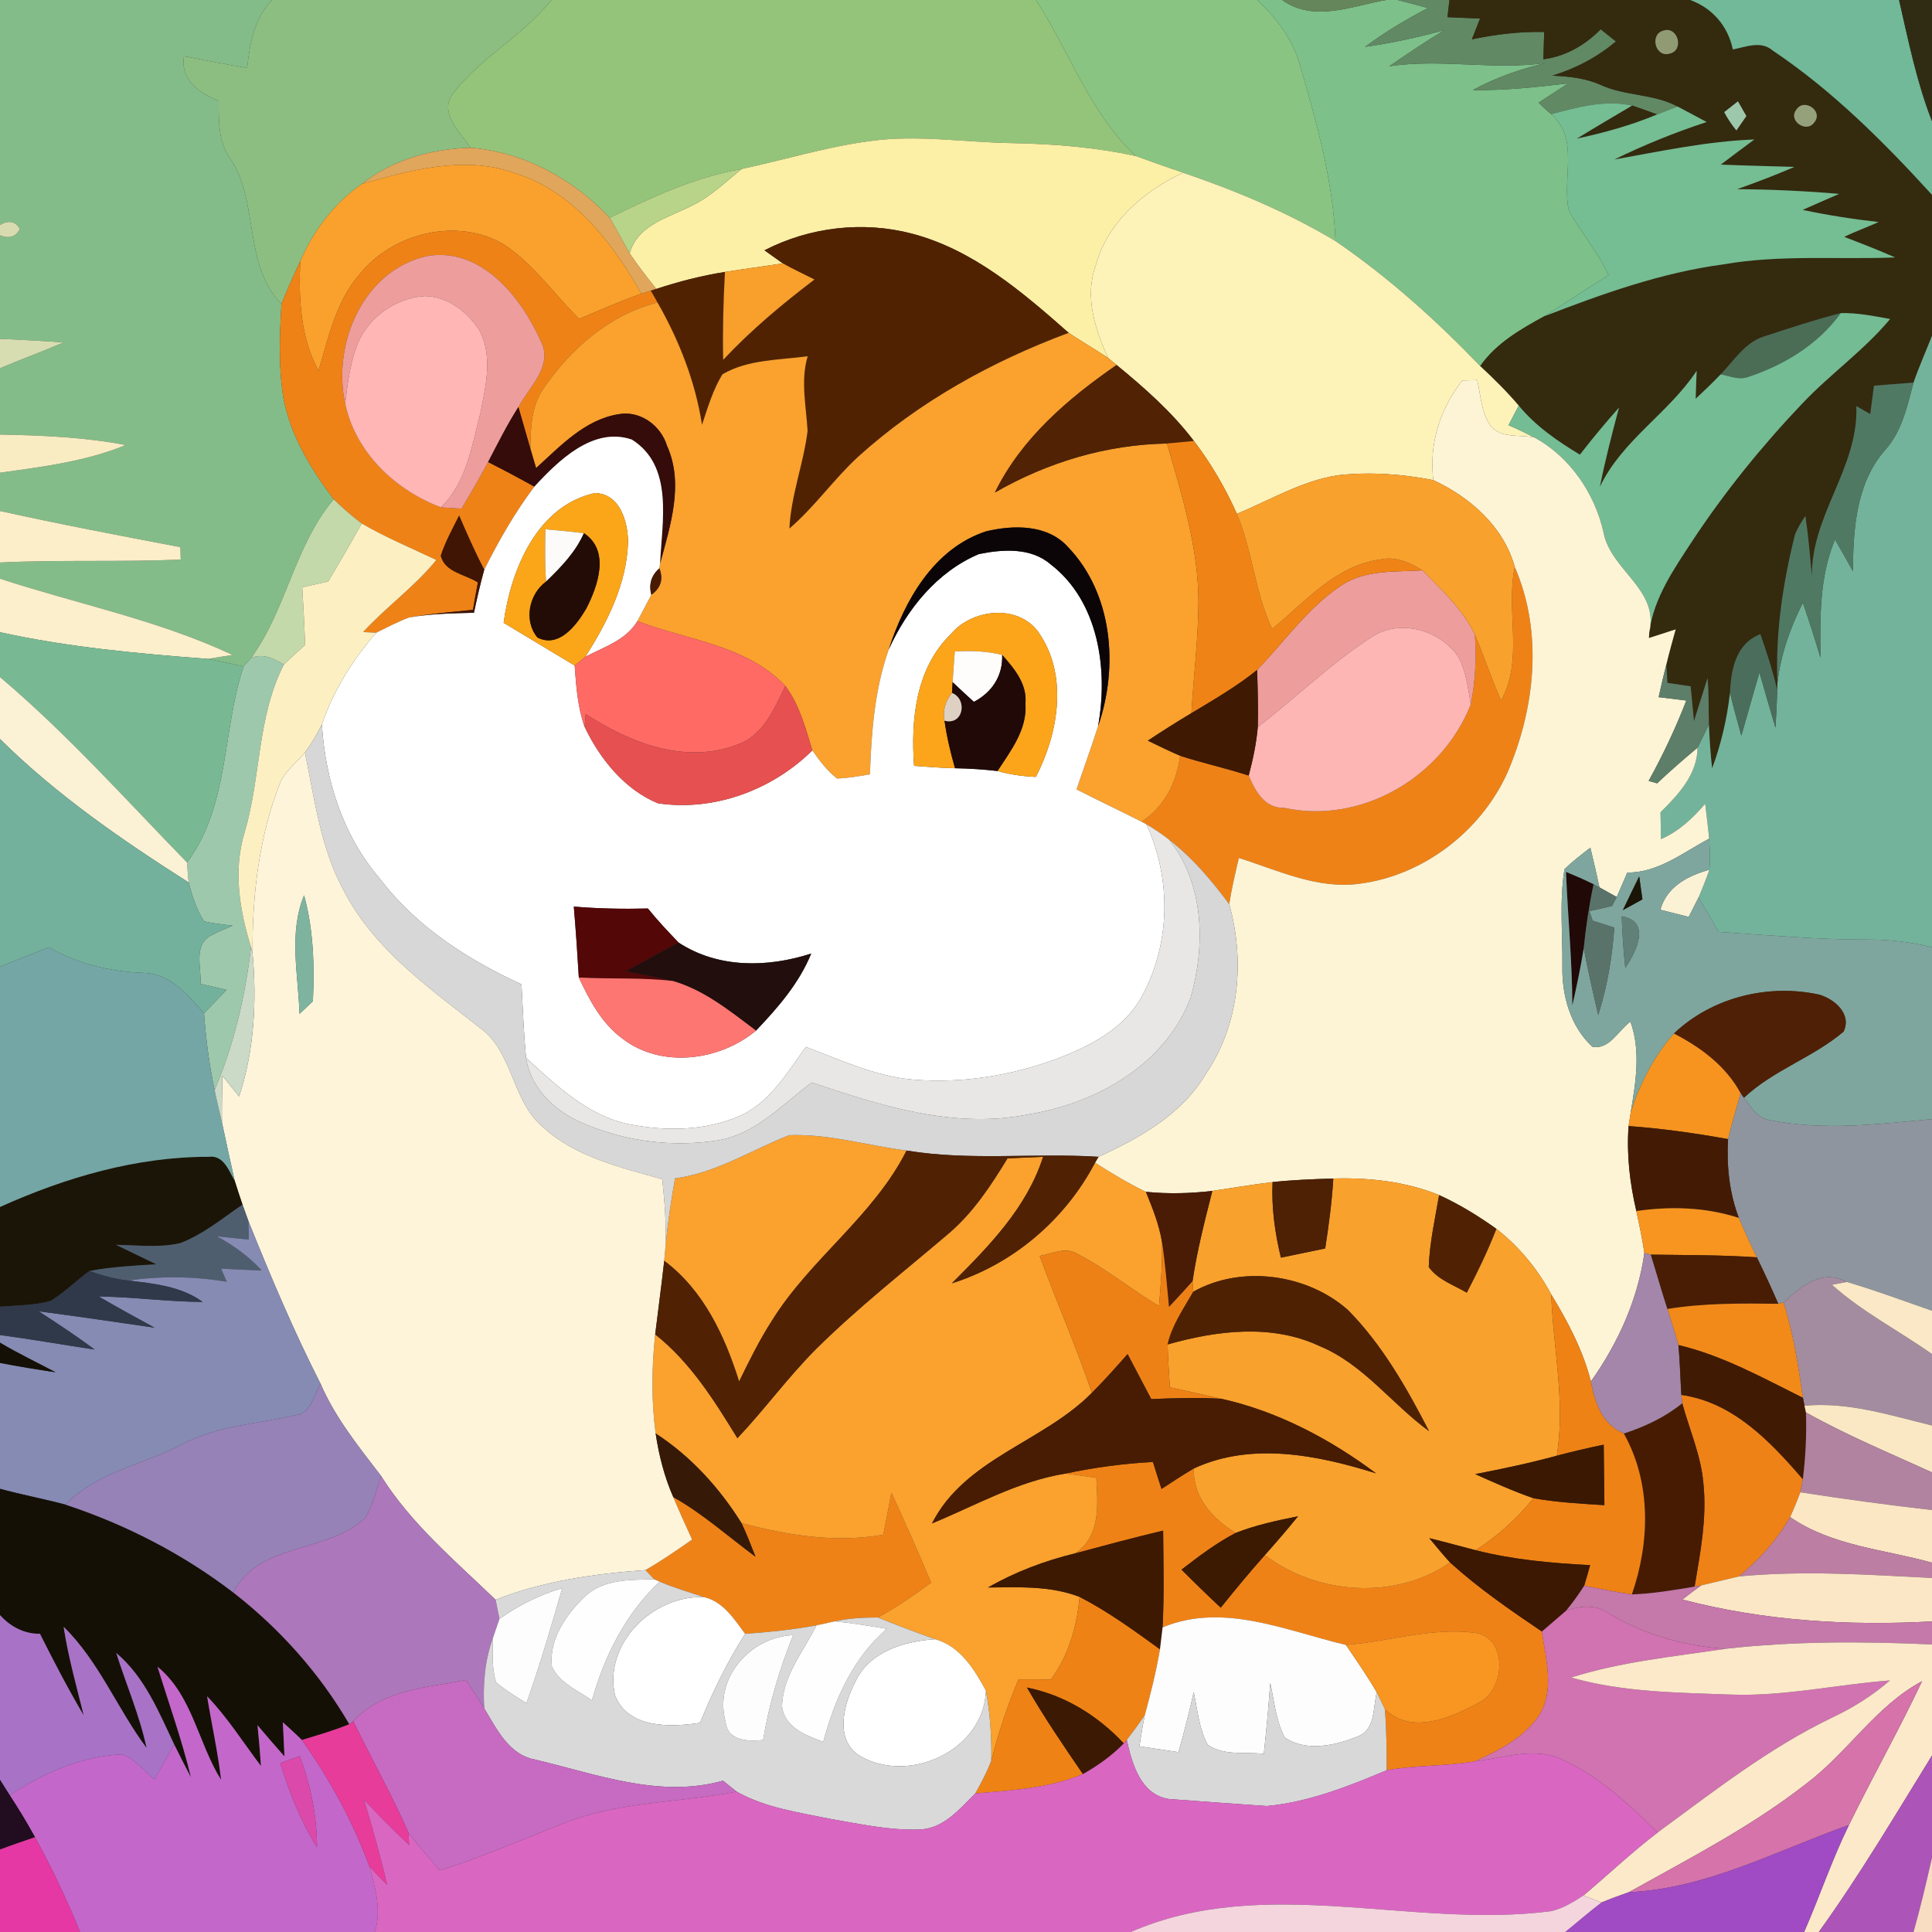 <?xml version="1.0" encoding="UTF-8" ?>
<!DOCTYPE svg PUBLIC "-//W3C//DTD SVG 1.1//EN" "http://www.w3.org/Graphics/SVG/1.1/DTD/svg11.dtd">
<svg width="250pt" height="250pt" viewBox="0 0 250 250" version="1.1" xmlns="http://www.w3.org/2000/svg">
<rect x="0" y="0" width="250" height="250" fill="#333333" stroke="none"/>
<g id="#83bc88ff">
<path fill="#83bc88" opacity="1.00" d=" M 0.00 0.00 L 35.19 0.00 C 32.91 2.37 32.31 5.64 31.99 8.79 C 29.25 8.33 26.53 7.80 23.81 7.27 C 23.34 10.42 25.76 12.01 28.30 13.06 C 28.30 15.62 28.23 18.33 29.79 20.51 C 33.61 26.25 31.41 34.17 36.42 39.36 C 36.18 43.43 36.02 47.55 36.69 51.59 C 37.63 56.42 40.25 60.73 43.18 64.61 C 38.12 70.61 37.08 78.81 32.50 85.14 C 32.26 85.42 31.77 85.97 31.52 86.24 C 29.97 85.89 28.41 85.54 26.85 85.26 C 27.66 85.13 29.29 84.88 30.10 84.75 C 20.51 80.24 10.03 78.16 0.00 74.88 L 0.00 72.79 C 7.79 72.41 15.60 72.75 23.39 72.41 C 23.38 72.01 23.36 71.20 23.34 70.80 C 15.55 69.32 7.75 67.84 0.00 66.12 L 0.00 61.17 C 5.50 60.40 11.09 59.72 16.27 57.59 C 10.91 56.56 5.44 56.34 0.00 56.23 L 0.00 47.65 C 2.73 46.50 5.51 45.48 8.22 44.31 C 5.48 44.11 2.74 43.96 0.00 43.84 L 0.00 30.45 C 1.18 30.93 2.04 30.66 2.58 29.63 C 2.01 28.63 1.15 28.45 0.00 29.10 L 0.00 0.00 Z" />
</g>
<g id="#8cbe81ff">
<path fill="#8cbe81" opacity="1.00" d=" M 35.19 0.00 L 71.36 0.00 C 67.71 4.55 62.37 7.34 58.78 11.90 C 56.59 14.45 59.51 17.05 60.89 19.12 C 55.87 19.26 50.81 20.64 46.83 23.80 C 43.26 26.27 40.56 29.84 38.85 33.80 C 38.00 35.63 37.15 37.47 36.42 39.36 C 31.41 34.17 33.61 26.25 29.79 20.51 C 28.23 18.33 28.30 15.62 28.30 13.06 C 25.76 12.01 23.34 10.42 23.81 7.27 C 26.53 7.80 29.25 8.33 31.99 8.79 C 32.31 5.64 32.91 2.37 35.19 0.00 Z" />
</g>
<g id="#94c47aff">
<path fill="#94c47a" opacity="1.00" d=" M 71.36 0.00 L 134.05 0.00 C 138.43 6.70 140.98 14.63 146.99 20.20 C 141.72 19.05 136.32 18.62 130.94 18.52 C 124.80 18.43 118.66 17.39 112.54 18.26 C 106.92 19.00 101.49 20.69 95.96 21.87 C 89.93 22.92 84.36 25.51 78.90 28.18 C 74.17 23.17 67.82 19.67 60.89 19.12 C 59.51 17.05 56.59 14.45 58.78 11.90 C 62.37 7.34 67.71 4.55 71.36 0.00 Z" />
</g>
<g id="#89c482ff">
<path fill="#89c482" opacity="1.00" d=" M 134.05 0.00 L 162.67 0.00 C 165.27 2.35 167.39 5.29 168.30 8.71 C 170.42 16.06 172.52 23.50 172.81 31.19 C 166.62 27.48 159.92 24.67 153.10 22.35 C 151.05 21.65 149.02 20.94 146.99 20.20 C 140.98 14.63 138.43 6.70 134.05 0.00 Z" />
</g>
<g id="#7dc08aff">
<path fill="#7dc08a" opacity="1.00" d=" M 162.67 0.00 L 165.91 0.00 C 170.04 2.95 174.91 0.77 179.35 0.00 L 180.86 0.00 C 182.17 0.32 183.47 0.69 184.78 1.04 C 181.95 2.52 179.20 4.15 176.64 6.06 C 180.10 5.58 183.52 4.82 186.90 3.90 C 184.47 5.38 182.11 6.95 179.78 8.57 C 186.51 7.56 193.29 9.11 200.03 8.15 C 196.75 8.92 193.55 10.04 190.59 11.65 C 194.72 11.72 198.84 11.28 202.94 10.78 C 201.66 11.62 200.37 12.44 199.10 13.28 C 199.61 13.81 200.15 14.30 200.73 14.77 C 204.44 18.02 202.06 23.15 203.02 27.29 C 204.62 30.13 206.77 32.63 208.15 35.61 C 205.35 37.33 202.63 39.16 199.86 40.91 C 196.77 42.60 193.60 44.41 191.54 47.37 C 185.81 41.41 179.65 35.87 172.81 31.19 C 172.52 23.50 170.42 16.06 168.30 8.71 C 167.39 5.29 165.27 2.35 162.67 0.00 Z" />
</g>
<g id="#65865aff">
<path fill="#65865a" opacity="1.00" d=" M 165.91 0.00 L 179.35 0.00 C 174.91 0.77 170.04 2.95 165.91 0.00 Z" />
</g>
<g id="#618964ff">
<path fill="#618964" opacity="1.00" d=" M 180.86 0.00 L 187.56 0.00 C 187.50 0.56 187.36 1.67 187.30 2.22 C 188.70 2.29 190.11 2.34 191.52 2.39 C 191.17 3.29 190.82 4.19 190.46 5.09 C 193.54 4.45 196.67 4.06 199.82 4.14 C 199.79 5.02 199.73 6.79 199.71 7.67 C 202.60 7.30 205.10 5.84 207.13 3.79 C 207.63 4.18 208.61 4.97 209.10 5.36 C 206.70 7.40 203.88 8.87 200.87 9.79 C 203.03 9.89 205.23 10.11 207.22 11.03 C 210.37 12.44 214.01 12.13 217.07 13.78 C 216.19 14.12 215.31 14.47 214.43 14.81 C 213.36 14.41 212.28 14.03 211.20 13.66 C 207.67 12.88 204.13 13.87 200.73 14.77 C 200.15 14.30 199.61 13.81 199.10 13.28 C 200.37 12.44 201.66 11.62 202.94 10.78 C 198.84 11.28 194.72 11.72 190.59 11.65 C 193.55 10.04 196.75 8.92 200.03 8.15 C 193.29 9.11 186.51 7.56 179.78 8.57 C 182.11 6.95 184.47 5.38 186.90 3.90 C 183.52 4.82 180.10 5.58 176.64 6.06 C 179.20 4.15 181.95 2.52 184.78 1.04 C 183.47 0.69 182.17 0.32 180.86 0.00 Z" />
</g>
<g id="#342a0eff">
<path fill="#342a0e" opacity="1.00" d=" M 187.56 0.00 L 218.71 0.00 C 221.61 1.05 223.60 3.40 224.23 6.40 C 225.94 6.07 227.87 5.22 229.39 6.54 C 237.12 11.72 243.75 18.36 250.00 25.21 L 250.00 43.44 C 249.21 45.47 248.32 47.45 247.61 49.51 C 245.90 49.63 244.19 49.78 242.49 49.91 C 242.33 51.13 242.17 52.36 242.01 53.58 C 241.41 53.24 240.81 52.89 240.21 52.55 C 240.51 60.51 234.36 66.64 234.46 74.56 C 234.22 71.96 234.00 69.35 233.62 66.77 C 233.10 67.50 232.65 68.28 232.29 69.10 C 230.71 75.39 229.73 81.85 230.00 88.36 L 229.97 89.32 C 229.42 86.85 228.62 84.45 227.79 82.06 C 224.61 83.29 224.00 86.62 223.86 89.64 C 223.48 92.98 222.72 96.27 221.55 99.42 C 221.33 97.54 221.22 95.65 221.13 93.76 C 221.08 91.76 221.15 89.75 220.95 87.75 C 220.36 89.60 219.79 91.46 219.20 93.31 C 219.05 91.81 218.91 90.31 218.77 88.81 C 217.76 88.66 216.76 88.51 215.76 88.36 C 215.72 87.77 215.65 86.59 215.62 86.00 C 215.99 84.47 216.41 82.96 216.83 81.44 C 215.67 81.81 214.52 82.19 213.37 82.56 L 213.42 81.79 C 213.99 77.36 216.61 73.63 218.99 69.99 C 223.18 63.65 227.98 57.72 233.21 52.22 C 236.83 48.39 241.20 45.34 244.58 41.28 C 242.47 40.89 240.35 40.47 238.20 40.51 C 234.84 41.37 231.54 42.47 228.25 43.54 C 225.77 44.33 224.37 46.68 222.65 48.44 C 221.61 49.54 220.51 50.57 219.42 51.60 C 219.45 50.39 219.50 49.19 219.55 47.98 C 215.92 53.48 209.91 56.94 207.02 63.00 C 207.71 59.55 208.59 56.14 209.50 52.74 C 207.74 54.71 206.06 56.74 204.44 58.83 C 201.53 57.08 198.70 55.13 196.53 52.49 C 194.99 50.67 193.29 49.00 191.54 47.37 C 193.60 44.41 196.77 42.60 199.86 40.91 C 207.36 38.02 215.00 35.27 223.01 34.21 C 230.35 32.92 237.82 33.61 245.22 33.31 C 243.06 32.35 240.85 31.50 238.64 30.65 C 240.09 29.94 241.62 29.40 243.09 28.73 C 239.79 28.36 236.51 27.85 233.26 27.16 C 234.83 26.45 236.41 25.78 237.99 25.09 C 233.60 24.71 229.19 24.51 224.78 24.48 C 227.28 23.60 229.75 22.65 232.19 21.60 C 229.01 21.49 225.84 21.44 222.67 21.30 C 224.11 20.20 225.56 19.13 227.01 18.05 C 220.89 18.28 214.90 19.57 208.89 20.64 C 212.75 18.75 216.75 17.13 220.84 15.79 C 219.58 15.12 218.33 14.44 217.07 13.78 C 214.01 12.13 210.37 12.44 207.22 11.03 C 205.23 10.11 203.03 9.89 200.87 9.79 C 203.88 8.87 206.70 7.40 209.10 5.36 C 208.61 4.97 207.63 4.18 207.13 3.79 C 205.10 5.84 202.60 7.30 199.71 7.67 C 199.73 6.79 199.79 5.02 199.82 4.14 C 196.67 4.06 193.54 4.45 190.46 5.09 C 190.82 4.19 191.17 3.29 191.52 2.39 C 190.11 2.34 188.70 2.29 187.30 2.22 C 187.36 1.67 187.50 0.56 187.56 0.00 M 215.27 3.95 C 213.41 4.41 214.18 7.50 216.05 6.94 C 217.97 6.53 217.14 3.37 215.27 3.95 M 223.11 14.51 C 223.55 15.35 224.08 16.14 224.69 16.88 C 225.01 16.42 225.66 15.49 225.98 15.02 C 225.71 14.54 225.16 13.59 224.89 13.11 C 224.45 13.46 223.55 14.16 223.11 14.51 M 232.46 14.17 C 231.29 15.61 233.79 17.32 234.79 15.81 C 235.96 14.36 233.45 12.65 232.46 14.17 Z" />
<path fill="#342a0e" opacity="1.00" d=" M 204.04 17.94 C 206.41 16.48 208.81 15.07 211.20 13.66 C 212.28 14.03 213.36 14.41 214.43 14.81 C 211.08 16.21 207.58 17.18 204.04 17.94 Z" />
</g>
<g id="#71b998ff">
<path fill="#71b998" opacity="1.00" d=" M 218.71 0.00 L 245.74 0.00 C 246.95 5.29 248.02 10.62 250.00 15.69 L 250.00 25.21 C 243.75 18.36 237.12 11.72 229.39 6.54 C 227.87 5.22 225.94 6.07 224.23 6.40 C 223.60 3.40 221.61 1.05 218.71 0.00 Z" />
</g>
<g id="#302c13ff">
<path fill="#302c13" opacity="1.00" d=" M 245.74 0.00 L 250.00 0.00 L 250.00 15.69 C 248.02 10.62 246.95 5.29 245.74 0.00 Z" />
</g>
<g id="#909b73ff">
<path fill="#909b73" opacity="1.00" d=" M 215.27 3.95 C 217.14 3.37 217.97 6.53 216.05 6.94 C 214.18 7.50 213.41 4.41 215.27 3.95 Z" />
</g>
<g id="#75bd92ff">
<path fill="#75bd92" opacity="1.00" d=" M 200.73 14.77 C 204.13 13.87 207.67 12.88 211.20 13.66 C 208.81 15.07 206.41 16.48 204.04 17.94 C 207.58 17.18 211.08 16.21 214.43 14.81 C 215.31 14.47 216.19 14.12 217.07 13.78 C 218.33 14.44 219.58 15.12 220.84 15.79 C 216.75 17.13 212.75 18.75 208.89 20.64 C 214.90 19.57 220.89 18.28 227.01 18.05 C 225.56 19.13 224.11 20.20 222.67 21.30 C 225.84 21.44 229.01 21.49 232.19 21.60 C 229.75 22.65 227.28 23.60 224.78 24.48 C 229.19 24.51 233.60 24.71 237.99 25.09 C 236.41 25.78 234.83 26.45 233.26 27.16 C 236.51 27.85 239.79 28.36 243.09 28.73 C 241.62 29.40 240.09 29.94 238.64 30.65 C 240.85 31.50 243.06 32.35 245.22 33.31 C 237.82 33.61 230.35 32.92 223.01 34.21 C 215.00 35.27 207.36 38.02 199.86 40.91 C 202.63 39.16 205.35 37.33 208.15 35.61 C 206.77 32.63 204.62 30.13 203.02 27.29 C 202.06 23.15 204.44 18.02 200.73 14.77 Z" />
</g>
<g id="#9ec8acff">
<path fill="#9ec8ac" opacity="1.00" d=" M 223.11 14.51 C 223.55 14.16 224.45 13.46 224.89 13.11 C 225.16 13.59 225.71 14.54 225.98 15.02 C 225.66 15.49 225.01 16.42 224.69 16.88 C 224.08 16.14 223.55 15.35 223.11 14.51 Z" />
<path fill="#9ec8ac" opacity="1.00" d=" M 32.50 85.14 C 34.03 84.50 35.44 85.21 36.73 86.01 C 33.27 92.73 33.77 100.55 31.66 107.69 C 30.15 112.60 30.99 117.76 32.48 122.55 C 31.74 128.92 30.28 135.15 27.77 141.06 C 27.07 137.78 26.65 134.45 26.40 131.12 C 27.37 130.11 28.35 129.10 29.32 128.09 C 28.19 127.83 27.07 127.57 25.94 127.31 C 26.10 125.25 25.01 122.43 27.17 121.12 C 28.12 120.61 29.12 120.20 30.11 119.78 C 28.87 119.63 27.62 119.51 26.40 119.21 C 25.42 117.68 24.87 115.93 24.41 114.19 C 24.32 113.33 24.26 112.46 24.20 111.60 C 29.69 104.28 28.74 94.59 31.52 86.24 C 31.77 85.97 32.26 85.42 32.50 85.14 Z" />
</g>
<g id="#94a17bff">
<path fill="#94a17b" opacity="1.00" d=" M 232.46 14.17 C 233.45 12.65 235.96 14.36 234.79 15.81 C 233.79 17.32 231.29 15.61 232.46 14.17 Z" />
</g>
<g id="#fcf0a6ff">
<path fill="#fcf0a6" opacity="1.00" d=" M 112.54 18.26 C 118.66 17.39 124.80 18.43 130.94 18.52 C 136.32 18.62 141.72 19.05 146.99 20.20 C 149.02 20.94 151.05 21.65 153.10 22.35 C 147.95 24.73 143.26 28.78 141.76 34.44 C 140.33 38.43 141.72 42.65 143.39 46.32 C 141.72 45.19 139.96 44.20 138.29 43.07 C 132.30 37.79 125.97 32.34 118.07 30.25 C 111.69 28.56 104.78 29.37 98.92 32.39 C 99.71 32.95 100.50 33.52 101.29 34.08 C 98.80 34.47 96.30 34.79 93.81 35.19 C 90.79 35.67 87.82 36.43 84.92 37.39 C 83.72 35.89 82.55 34.38 81.48 32.79 C 82.54 28.98 86.62 28.16 89.68 26.53 C 92.04 25.37 93.93 23.51 95.96 21.87 C 101.49 20.69 106.92 19.00 112.54 18.26 Z" />
</g>
<g id="#e0a65bff">
<path fill="#e0a65b" opacity="1.00" d=" M 46.83 23.80 C 50.81 20.64 55.87 19.26 60.89 19.12 C 67.82 19.67 74.17 23.17 78.90 28.18 C 79.81 29.69 80.60 31.26 81.48 32.79 C 82.55 34.38 83.72 35.89 84.92 37.39 L 84.21 37.61 C 83.91 37.71 83.30 37.90 82.99 38.00 C 79.23 31.37 74.15 24.73 66.56 22.39 C 60.08 20.08 53.17 22.01 46.83 23.80 Z" />
</g>
<g id="#faa12dff">
<path fill="#faa12d" opacity="1.00" d=" M 46.83 23.80 C 53.17 22.01 60.08 20.08 66.56 22.39 C 74.15 24.73 79.23 31.37 82.99 38.00 C 80.26 38.97 77.61 40.14 74.94 41.27 C 71.72 38.10 69.10 34.24 65.30 31.70 C 59.27 28.03 50.82 30.11 46.51 35.52 C 43.47 39.01 42.52 43.66 41.21 47.98 C 38.86 43.64 38.64 38.62 38.85 33.80 C 40.56 29.84 43.26 26.27 46.83 23.80 Z" />
</g>
<g id="#b7d489ff">
<path fill="#b7d489" opacity="1.00" d=" M 78.90 28.18 C 84.36 25.51 89.93 22.92 95.96 21.87 C 93.93 23.51 92.04 25.37 89.68 26.53 C 86.62 28.16 82.54 28.98 81.48 32.79 C 80.60 31.26 79.81 29.69 78.90 28.18 Z" />
</g>
<g id="#fdf2b8ff">
<path fill="#fdf2b8" opacity="1.00" d=" M 141.76 34.44 C 143.26 28.78 147.95 24.73 153.10 22.35 C 159.92 24.67 166.62 27.48 172.81 31.19 C 179.65 35.87 185.81 41.41 191.54 47.37 C 193.29 49.00 194.99 50.67 196.53 52.49 C 196.09 53.33 195.64 54.17 195.21 55.02 C 196.35 55.50 197.46 56.05 198.57 56.62 C 196.67 56.20 194.20 56.79 192.85 55.06 C 191.66 53.34 191.61 51.15 191.15 49.18 C 190.67 49.19 189.71 49.22 189.23 49.23 C 186.33 52.89 184.90 57.46 185.47 62.13 C 181.41 61.33 177.22 61.04 173.10 61.50 C 168.45 62.22 164.35 64.71 160.05 66.49 C 158.56 63.15 156.71 59.97 154.49 57.06 C 151.65 53.32 148.11 50.20 144.49 47.23 C 144.21 47.00 143.66 46.54 143.39 46.32 C 141.72 42.65 140.33 38.43 141.76 34.44 Z" />
</g>
<g id="#d8dbafff">
<path fill="#d8dbaf" opacity="1.00" d=" M 0.00 29.10 C 1.15 28.45 2.01 28.63 2.58 29.63 C 2.04 30.66 1.18 30.93 0.00 30.45 L 0.00 29.10 Z" />
</g>
<g id="#512202ff">
<path fill="#512202" opacity="1.00" d=" M 98.92 32.39 C 104.78 29.37 111.69 28.56 118.07 30.25 C 125.97 32.34 132.30 37.79 138.29 43.07 C 128.38 46.76 118.95 51.96 111.07 59.08 C 107.90 61.99 105.43 65.58 102.15 68.39 C 102.35 64.08 103.98 60.01 104.50 55.76 C 104.32 52.53 103.57 49.30 104.51 46.10 C 100.81 46.60 96.76 46.50 93.48 48.44 C 92.25 50.46 91.58 52.74 90.84 54.97 C 89.97 49.36 87.88 44.05 85.08 39.14 C 84.87 38.76 84.43 37.99 84.21 37.61 L 84.92 37.39 C 87.82 36.43 90.79 35.67 93.81 35.19 C 93.60 38.98 93.50 42.77 93.58 46.56 C 97.17 42.72 101.21 39.35 105.39 36.17 C 104.02 35.47 102.63 34.83 101.29 34.08 C 100.50 33.52 99.71 32.95 98.92 32.39 Z" />
</g>
<g id="#ef8216ff">
<path fill="#ef8216" opacity="1.00" d=" M 46.51 35.52 C 50.82 30.11 59.27 28.03 65.30 31.70 C 69.10 34.24 71.72 38.10 74.94 41.27 C 77.61 40.14 80.26 38.97 82.99 38.00 C 83.30 37.90 83.91 37.71 84.21 37.61 C 84.43 37.99 84.87 38.76 85.08 39.14 C 78.89 40.71 73.86 45.10 70.32 50.28 C 68.74 52.55 68.66 55.40 68.63 58.06 C 68.11 56.26 67.60 54.47 67.08 52.67 C 68.49 50.04 71.69 47.27 69.93 44.05 C 67.41 38.39 62.19 31.91 55.23 33.14 C 47.01 34.98 42.95 44.50 44.67 52.24 C 45.99 58.56 51.16 63.44 57.06 65.65 C 57.95 65.71 58.84 65.77 59.73 65.81 C 60.90 63.82 62.07 61.83 63.16 59.79 C 65.17 60.81 67.17 61.87 69.15 62.97 C 66.62 66.32 64.54 69.98 62.66 73.72 C 61.46 71.44 60.43 69.08 59.41 66.72 C 58.56 68.42 57.63 70.09 57.04 71.90 C 57.55 74.07 60.22 74.31 61.84 75.37 C 61.61 76.55 61.40 77.73 61.20 78.91 C 58.44 79.20 55.68 79.41 52.95 79.90 C 51.48 80.45 50.10 81.18 48.69 81.87 C 48.27 81.85 47.41 81.81 46.98 81.79 C 49.99 78.52 53.65 75.92 56.46 72.46 C 53.23 70.92 49.91 69.55 46.81 67.74 C 45.53 66.78 44.33 65.72 43.18 64.61 C 40.25 60.73 37.63 56.42 36.69 51.59 C 36.02 47.55 36.18 43.43 36.42 39.36 C 37.15 37.47 38.00 35.63 38.85 33.80 C 38.64 38.62 38.86 43.64 41.21 47.98 C 42.52 43.66 43.47 39.01 46.51 35.52 Z" />
<path fill="#ef8216" opacity="1.00" d=" M 194.23 90.65 C 197.21 85.34 194.81 79.08 196.01 73.36 C 199.71 81.88 198.64 91.70 195.03 100.05 C 191.62 107.55 184.23 113.25 176.04 114.34 C 170.54 115.14 165.41 112.63 160.31 111.02 C 159.84 113.00 159.37 114.99 159.06 117.00 C 156.80 113.94 154.31 111.00 151.29 108.66 C 150.36 107.92 149.35 107.26 148.33 106.65 L 147.72 106.33 C 150.68 104.38 152.27 101.25 152.71 97.80 C 155.64 98.75 158.65 99.40 161.58 100.36 C 162.44 102.40 163.65 104.61 166.20 104.54 C 176.21 106.72 186.66 100.51 190.32 91.14 C 190.91 88.18 191.06 85.14 190.85 82.13 C 192.03 84.94 193.02 87.84 194.23 90.65 Z" />
<path fill="#ef8216" opacity="1.00" d=" M 217.57 180.50 C 224.28 181.45 229.10 186.54 233.29 191.41 C 233.21 191.83 233.04 192.68 232.96 193.10 C 232.56 194.19 232.12 195.25 231.64 196.31 C 229.94 199.26 227.64 201.84 225.01 203.99 C 223.38 204.37 221.75 204.76 220.13 205.15 L 219.28 205.31 C 220.02 200.91 220.89 196.45 220.42 191.97 C 220.12 188.36 218.62 185.03 217.68 181.58 L 217.57 180.50 Z" />
<path fill="#ef8216" opacity="1.00" d=" M 137.88 190.68 C 141.60 189.89 145.38 189.38 149.19 189.18 C 149.55 190.34 149.92 191.51 150.30 192.67 C 151.68 191.77 153.06 190.85 154.48 190.02 C 154.37 193.77 156.88 196.50 159.89 198.36 C 157.39 199.67 155.12 201.38 152.89 203.11 C 154.55 204.78 156.24 206.42 157.96 208.03 C 159.82 205.73 161.70 203.44 163.67 201.23 C 170.43 206.37 180.58 207.09 187.64 202.19 C 191.32 205.52 195.41 208.34 199.52 211.12 C 200.02 214.71 201.25 218.78 199.08 222.08 C 197.11 224.91 193.91 226.54 190.85 227.92 C 187.07 228.57 183.21 228.39 179.44 229.07 C 179.42 226.43 179.43 223.79 179.20 221.15 C 182.61 224.54 187.77 222.29 191.33 220.34 C 194.84 218.72 195.18 211.74 190.75 211.27 C 185.16 210.58 179.69 212.42 174.16 212.85 C 166.44 211.04 158.33 207.31 150.44 210.58 C 150.65 206.41 150.55 202.23 150.51 198.06 C 146.69 198.97 142.89 199.99 139.10 201.01 C 142.45 198.83 142.06 194.70 141.86 191.23 C 140.53 191.03 139.21 190.85 137.88 190.68 Z" />
<path fill="#ef8216" opacity="1.00" d=" M 115.35 193.16 C 117.12 197.01 118.85 200.89 120.48 204.80 C 118.26 206.41 116.01 208.00 113.59 209.30 C 111.72 209.30 109.84 209.40 108.02 209.80 C 107.43 209.93 106.24 210.19 105.65 210.32 C 102.60 210.89 99.51 211.19 96.42 211.42 C 95.00 209.51 93.60 207.26 91.12 206.67 C 89.19 206.04 87.23 205.46 85.36 204.66 L 84.66 204.36 C 84.38 204.06 83.80 203.46 83.52 203.17 C 85.60 201.97 87.58 200.60 89.56 199.22 C 88.73 197.39 87.89 195.57 87.12 193.72 C 90.95 195.88 94.24 198.83 97.76 201.44 C 97.19 199.97 96.62 198.51 95.95 197.09 C 101.92 198.68 108.14 199.68 114.30 198.59 C 114.64 196.78 114.99 194.97 115.35 193.16 Z" />
</g>
<g id="#ee9d9dff">
<path fill="#ee9d9d" opacity="1.00" d=" M 44.67 52.24 C 42.95 44.50 47.01 34.98 55.23 33.14 C 62.19 31.91 67.41 38.39 69.93 44.05 C 71.69 47.27 68.49 50.04 67.08 52.67 C 65.62 54.96 64.41 57.39 63.16 59.79 C 62.07 61.83 60.90 63.82 59.73 65.81 C 58.84 65.77 57.95 65.71 57.06 65.65 C 60.38 62.41 61.07 57.66 62.18 53.37 C 62.87 49.95 63.77 46.11 62.08 42.83 C 60.59 40.40 57.95 38.38 55.02 38.31 C 51.12 38.52 47.40 41.21 46.11 44.92 C 45.27 47.27 44.95 49.77 44.67 52.24 Z" />
<path fill="#ee9d9d" opacity="1.00" d=" M 173.65 75.70 C 176.73 73.69 180.57 74.03 184.07 73.80 C 186.56 76.35 189.29 78.85 190.85 82.13 C 191.06 85.14 190.91 88.18 190.32 91.14 C 189.97 89.09 189.72 86.94 188.75 85.07 C 186.39 81.51 181.08 79.98 177.42 82.48 C 172.19 85.87 167.70 90.28 162.76 94.08 C 162.82 91.61 162.75 89.15 162.67 86.69 C 166.26 82.97 169.27 78.58 173.65 75.70 Z" />
</g>
<g id="#f89f2cff">
<path fill="#f89f2c" opacity="1.00" d=" M 101.29 34.08 C 102.63 34.83 104.02 35.47 105.39 36.17 C 101.21 39.35 97.17 42.72 93.58 46.56 C 93.50 42.77 93.60 38.98 93.81 35.19 C 96.30 34.79 98.80 34.47 101.29 34.08 Z" />
</g>
<g id="#ffb6b4ff">
<path fill="#ffb6b4" opacity="1.00" d=" M 46.11 44.92 C 47.40 41.21 51.12 38.52 55.02 38.31 C 57.95 38.38 60.59 40.40 62.08 42.83 C 63.77 46.11 62.87 49.95 62.18 53.37 C 61.07 57.66 60.38 62.41 57.06 65.65 C 51.16 63.44 45.99 58.56 44.67 52.24 C 44.95 49.77 45.27 47.27 46.11 44.92 Z" />
</g>
<g id="#faa12eff">
<path fill="#faa12e" opacity="1.00" d=" M 70.32 50.28 C 73.86 45.10 78.89 40.71 85.08 39.14 C 87.88 44.05 89.97 49.36 90.84 54.97 C 91.58 52.74 92.25 50.46 93.48 48.44 C 96.76 46.50 100.81 46.60 104.51 46.10 C 103.57 49.30 104.32 52.53 104.50 55.76 C 103.98 60.01 102.35 64.08 102.15 68.39 C 105.43 65.58 107.90 61.99 111.07 59.08 C 118.95 51.96 128.38 46.76 138.29 43.07 C 139.96 44.20 141.72 45.19 143.39 46.32 C 143.66 46.54 144.21 47.00 144.49 47.23 C 138.19 51.58 132.16 56.73 128.74 63.73 C 135.54 59.82 143.14 57.53 151.01 57.39 C 152.96 64.11 155.09 70.92 155.08 77.98 C 155.05 82.76 154.45 87.51 154.17 92.28 C 152.26 93.42 150.38 94.61 148.53 95.84 C 149.91 96.51 151.30 97.19 152.71 97.80 C 152.27 101.25 150.68 104.38 147.72 106.33 C 144.92 104.92 142.10 103.57 139.30 102.15 C 140.22 99.42 141.21 96.72 142.09 93.97 C 144.76 86.32 144.00 76.83 138.20 70.79 C 135.55 67.83 131.13 67.91 127.58 68.76 C 120.83 70.99 117.07 77.67 115.00 84.04 C 113.18 89.22 112.75 94.75 112.57 100.20 C 111.16 100.44 109.74 100.70 108.31 100.74 C 107.03 99.74 106.03 98.43 105.12 97.10 C 104.23 94.22 103.46 91.22 101.62 88.76 C 96.53 83.41 88.99 82.88 82.48 80.37 C 83.08 79.24 83.68 78.10 84.28 76.96 C 85.51 76.09 85.86 74.95 85.32 73.54 L 85.41 72.95 C 86.73 68.02 88.54 62.61 86.30 57.66 C 85.50 55.04 82.81 53.08 80.03 53.60 C 75.65 54.31 72.51 57.73 69.37 60.57 C 69.19 59.94 68.81 58.69 68.63 58.06 C 68.66 55.40 68.74 52.55 70.32 50.28 Z" />
<path fill="#faa12e" opacity="1.00" d=" M 87.35 152.48 C 92.69 151.77 97.22 148.82 102.11 146.89 C 107.24 146.70 112.25 148.23 117.31 148.88 C 113.03 157.38 104.86 162.89 99.89 170.89 C 98.27 173.41 96.95 176.09 95.64 178.77 C 93.78 172.86 91.04 166.96 85.95 163.15 C 86.00 162.63 86.09 161.59 86.14 161.08 C 86.41 158.19 86.84 155.33 87.35 152.48 Z" />
<path fill="#faa12e" opacity="1.00" d=" M 130.37 149.89 C 131.91 149.82 133.44 149.75 134.98 149.69 C 132.86 156.31 127.95 161.27 123.17 166.06 C 131.10 163.58 137.85 157.79 141.70 150.45 C 143.84 151.80 146.00 153.12 148.28 154.22 C 149.14 156.34 150.01 158.49 150.37 160.76 C 150.42 163.51 150.21 166.26 149.98 169.00 C 146.41 166.92 143.21 164.22 139.53 162.33 C 137.96 161.26 136.18 162.22 134.54 162.52 C 136.72 168.45 139.27 174.24 141.29 180.23 C 135.00 186.62 124.87 188.72 120.60 197.13 C 126.28 194.79 131.72 191.66 137.88 190.68 C 139.21 190.85 140.53 191.03 141.86 191.23 C 142.06 194.70 142.45 198.83 139.10 201.01 C 135.17 201.97 131.37 203.40 127.85 205.42 C 131.82 205.39 135.92 205.17 139.70 206.64 C 139.36 210.46 138.28 214.21 135.99 217.33 C 134.59 217.31 133.20 217.31 131.80 217.31 C 130.35 220.72 129.21 224.24 128.27 227.82 C 128.33 224.79 128.13 221.76 127.58 218.79 C 126.09 216.01 124.23 213.01 121.00 212.11 C 118.51 211.22 116.03 210.30 113.59 209.30 C 116.01 208.00 118.26 206.41 120.48 204.80 C 118.85 200.89 117.12 197.01 115.35 193.16 C 114.99 194.97 114.64 196.78 114.30 198.59 C 108.14 199.68 101.92 198.68 95.95 197.09 C 93.09 192.52 89.38 188.43 84.84 185.49 C 84.27 181.24 84.32 176.93 84.78 172.67 C 89.33 176.26 92.43 181.22 95.42 186.10 C 98.94 182.38 101.96 178.21 105.58 174.58 C 110.96 169.25 116.92 164.58 122.68 159.68 C 125.88 156.98 128.21 153.44 130.37 149.89 Z" />
</g>
<g id="#4b6c55ff">
<path fill="#4b6c55" opacity="1.00" d=" M 228.25 43.54 C 231.54 42.47 234.84 41.37 238.20 40.51 C 235.25 44.61 230.77 47.30 226.02 48.84 C 224.89 49.16 223.75 48.64 222.65 48.44 C 224.37 46.68 225.77 44.33 228.25 43.54 Z" />
</g>
<g id="#74bc94ff">
<path fill="#74bc94" opacity="1.00" d=" M 238.20 40.51 C 240.35 40.47 242.47 40.89 244.58 41.28 C 241.20 45.34 236.83 48.39 233.21 52.22 C 227.98 57.72 223.18 63.65 218.99 69.99 C 216.61 73.63 213.99 77.36 213.42 81.79 C 214.73 76.28 208.44 73.82 207.50 68.92 C 206.38 63.86 203.15 59.12 198.57 56.62 C 197.46 56.05 196.35 55.50 195.21 55.02 C 195.64 54.17 196.09 53.33 196.53 52.49 C 198.70 55.13 201.53 57.08 204.44 58.83 C 206.06 56.74 207.74 54.71 209.50 52.74 C 208.59 56.14 207.71 59.55 207.02 63.00 C 209.91 56.94 215.92 53.48 219.55 47.98 C 219.50 49.19 219.45 50.39 219.42 51.60 C 220.51 50.57 221.61 49.54 222.65 48.44 C 223.75 48.64 224.89 49.16 226.02 48.84 C 230.77 47.30 235.25 44.61 238.20 40.51 Z" />
</g>
<g id="#d7ddb1ff">
<path fill="#d7ddb1" opacity="1.00" d=" M 0.00 43.84 C 2.74 43.96 5.48 44.11 8.22 44.31 C 5.51 45.48 2.73 46.50 0.00 47.65 L 0.00 43.84 Z" />
</g>
<g id="#73b39bff">
<path fill="#73b39b" opacity="1.00" d=" M 247.61 49.51 C 248.32 47.45 249.21 45.47 250.00 43.44 L 250.00 122.58 C 247.29 121.90 244.50 121.57 241.71 121.58 C 235.26 121.60 228.84 121.01 222.41 120.59 C 221.55 119.10 220.66 117.62 219.79 116.14 C 220.30 114.95 220.77 113.75 221.20 112.54 C 221.29 111.20 221.25 109.85 221.17 108.52 C 221.02 107.01 220.83 105.50 220.65 104.00 C 219.05 105.88 217.23 107.59 214.93 108.58 C 214.92 107.71 214.88 105.98 214.87 105.11 C 217.20 102.80 219.62 100.24 219.67 96.74 C 220.15 95.75 220.65 94.76 221.13 93.76 C 221.22 95.65 221.33 97.54 221.55 99.42 C 222.72 96.27 223.48 92.98 223.86 89.64 C 224.30 91.50 224.82 93.34 225.33 95.19 C 226.12 92.47 226.87 89.73 227.67 87.01 C 228.36 89.40 229.03 91.79 229.75 94.17 C 229.84 92.55 229.93 90.94 229.97 89.32 L 230.00 88.36 C 230.42 84.73 231.64 81.25 233.29 78.00 C 234.10 80.35 234.86 82.73 235.57 85.11 C 235.51 79.97 235.41 74.66 237.45 69.82 C 238.23 71.17 239.00 72.53 239.76 73.90 C 239.81 68.52 240.16 62.62 243.84 58.34 C 246.10 55.90 246.78 52.62 247.61 49.51 Z" />
</g>
<g id="#512203ff">
<path fill="#512203" opacity="1.00" d=" M 128.74 63.73 C 132.16 56.73 138.19 51.58 144.49 47.23 C 148.11 50.20 151.65 53.32 154.49 57.06 C 153.33 57.18 152.17 57.29 151.01 57.39 C 143.14 57.53 135.54 59.82 128.74 63.73 Z" />
</g>
<g id="#fdf4d5ff">
<path fill="#fdf4d5" opacity="1.00" d=" M 189.23 49.23 C 189.71 49.22 190.67 49.19 191.15 49.18 C 191.61 51.15 191.66 53.34 192.85 55.06 C 194.20 56.79 196.67 56.20 198.57 56.62 C 203.15 59.12 206.38 63.86 207.50 68.92 C 208.44 73.82 214.73 76.28 213.42 81.79 L 213.37 82.56 C 214.52 82.19 215.67 81.81 216.83 81.44 C 216.41 82.96 215.99 84.47 215.62 86.00 C 215.26 87.39 214.94 88.80 214.63 90.21 C 215.82 90.36 217.01 90.50 218.21 90.65 C 216.82 94.23 215.19 97.70 213.33 101.05 C 213.61 101.13 214.16 101.28 214.43 101.36 C 216.12 99.76 217.88 98.23 219.67 96.74 C 219.62 100.24 217.20 102.80 214.87 105.11 C 214.88 105.98 214.92 107.71 214.93 108.58 C 217.23 107.59 219.05 105.88 220.65 104.00 C 220.83 105.50 221.02 107.01 221.17 108.52 C 217.78 110.31 214.61 112.93 210.57 112.91 C 210.12 113.96 209.67 115.02 209.20 116.07 C 208.64 115.76 207.53 115.14 206.97 114.83 C 206.60 113.11 206.21 111.40 205.79 109.69 C 204.64 110.58 203.47 111.46 202.44 112.48 C 201.77 116.63 202.22 120.87 202.17 125.06 C 202.09 128.81 203.23 132.87 206.05 135.44 C 208.24 135.90 209.45 133.28 210.98 132.20 C 212.35 136.02 211.66 140.07 211.01 143.96 C 210.94 144.40 210.81 145.27 210.74 145.71 C 210.46 149.40 210.90 153.11 211.74 156.71 C 212.13 158.51 212.52 160.31 212.78 162.14 C 211.94 168.16 209.36 173.83 205.86 178.76 C 204.83 174.73 202.88 171.03 200.73 167.50 C 198.98 164.22 196.56 161.30 193.63 159.01 C 191.29 157.34 188.84 155.83 186.22 154.64 C 181.89 152.88 177.17 152.37 172.53 152.50 C 169.90 152.58 167.28 152.68 164.67 152.96 C 162.06 153.28 159.47 153.72 156.88 154.10 C 154.02 154.44 151.14 154.51 148.28 154.22 C 146.00 153.12 143.84 151.80 141.70 150.45 L 142.15 149.69 C 147.49 147.24 152.93 144.21 156.02 138.99 C 160.39 132.58 161.11 124.36 159.06 117.00 C 159.37 114.99 159.84 113.00 160.31 111.02 C 165.41 112.63 170.54 115.14 176.04 114.34 C 184.23 113.25 191.62 107.55 195.03 100.05 C 198.64 91.70 199.71 81.88 196.01 73.36 C 194.56 68.13 190.24 64.35 185.47 62.13 C 184.90 57.46 186.33 52.89 189.23 49.23 Z" />
</g>
<g id="#507963ff">
<path fill="#507963" opacity="1.00" d=" M 242.49 49.91 C 244.19 49.78 245.90 49.63 247.61 49.51 C 246.78 52.62 246.10 55.90 243.84 58.34 C 240.16 62.62 239.81 68.52 239.76 73.90 C 239.00 72.53 238.23 71.17 237.45 69.82 C 235.41 74.66 235.51 79.97 235.57 85.11 C 234.86 82.73 234.10 80.35 233.29 78.00 C 231.64 81.25 230.42 84.73 230.00 88.36 C 229.73 81.85 230.71 75.39 232.29 69.10 C 232.65 68.28 233.10 67.50 233.62 66.77 C 234.00 69.35 234.22 71.96 234.46 74.56 C 234.36 66.64 240.51 60.51 240.21 52.55 C 240.81 52.89 241.41 53.24 242.01 53.58 C 242.17 52.36 242.33 51.13 242.49 49.91 Z" />
</g>
<g id="#350c09ff">
<path fill="#350c09" opacity="1.00" d=" M 63.16 59.79 C 64.41 57.39 65.62 54.96 67.08 52.67 C 67.60 54.47 68.11 56.26 68.63 58.06 C 68.81 58.69 69.19 59.94 69.37 60.57 C 72.51 57.73 75.65 54.31 80.03 53.60 C 82.81 53.08 85.50 55.04 86.30 57.66 C 88.54 62.61 86.73 68.02 85.41 72.95 C 85.65 67.55 87.22 60.31 81.76 56.88 C 76.77 55.17 72.27 59.58 69.15 62.97 C 67.17 61.87 65.17 60.81 63.16 59.79 Z" />
</g>
<g id="#f9ecc3ff">
<path fill="#f9ecc3" opacity="1.00" d=" M 0.00 56.23 C 5.44 56.34 10.91 56.56 16.27 57.59 C 11.09 59.72 5.50 60.40 0.00 61.17 L 0.00 56.23 Z" />
</g>
<g id="#ffffffff">
<path fill="#ffffff" opacity="1.00" d=" M 69.15 62.97 C 72.27 59.58 76.77 55.17 81.76 56.88 C 87.22 60.31 85.65 67.55 85.41 72.95 L 85.32 73.54 C 84.28 74.46 83.93 75.60 84.28 76.96 C 83.68 78.10 83.08 79.24 82.48 80.37 C 81.01 82.85 78.14 83.72 75.74 84.99 C 78.61 80.49 81.14 75.47 81.27 70.03 C 81.21 67.40 80.19 63.89 77.00 63.80 C 69.50 65.42 66.10 73.72 65.17 80.59 C 68.24 82.43 71.29 84.28 74.36 86.12 C 74.56 88.79 74.74 91.51 75.65 94.05 C 77.61 98.18 80.83 102.19 85.15 103.95 C 92.41 105.02 99.93 102.23 105.12 97.10 C 106.03 98.43 107.03 99.74 108.31 100.74 C 109.74 100.70 111.16 100.44 112.57 100.20 C 112.75 94.75 113.18 89.22 115.00 84.04 C 117.38 78.81 121.26 73.98 126.66 71.70 C 129.73 71.07 133.39 70.82 135.93 73.01 C 142.18 77.80 143.42 86.66 142.09 93.97 C 141.21 96.72 140.22 99.42 139.30 102.15 C 142.10 103.57 144.92 104.92 147.72 106.33 L 148.33 106.65 C 151.68 113.87 151.48 122.56 147.45 129.46 C 145.41 132.81 141.88 134.87 138.37 136.37 C 131.99 139.01 125.00 140.27 118.11 139.70 C 113.25 139.28 108.79 137.15 104.28 135.47 C 101.83 138.84 99.56 142.79 95.54 144.48 C 91.10 146.36 86.05 146.39 81.38 145.47 C 76.02 144.38 71.98 140.43 68.07 136.89 C 67.77 133.72 67.65 130.54 67.48 127.37 C 60.52 124.17 53.91 119.95 49.22 113.78 C 44.41 108.23 42.10 100.98 41.65 93.75 C 43.15 89.34 45.65 85.36 48.69 81.87 C 50.10 81.18 51.48 80.45 52.95 79.90 C 55.71 79.41 58.53 79.36 61.33 79.29 C 61.72 77.42 62.15 75.56 62.66 73.72 C 64.54 69.98 66.62 66.32 69.15 62.97 M 123.06 82.03 C 118.49 86.47 117.85 93.09 118.28 99.10 C 120.05 99.22 121.81 99.38 123.58 99.41 C 125.42 99.44 127.25 99.56 129.08 99.77 C 130.70 100.23 132.36 100.46 134.04 100.53 C 136.88 95.07 138.18 87.76 134.71 82.32 C 132.30 78.10 125.94 78.60 123.06 82.03 M 74.25 117.31 C 74.51 120.37 74.72 123.43 74.90 126.49 C 76.28 129.43 77.87 132.44 80.55 134.40 C 85.58 138.28 93.11 137.29 97.83 133.36 C 100.66 130.39 103.40 127.24 104.97 123.39 C 99.32 125.22 92.93 125.32 87.81 121.97 C 86.44 120.54 85.08 119.10 83.84 117.56 C 80.64 117.64 77.44 117.58 74.25 117.31 Z" />
<path fill="#ffffff" opacity="1.00" d=" M 79.58 219.38 C 78.07 212.67 84.50 206.38 91.12 206.67 C 93.60 207.26 95.00 209.51 96.42 211.42 C 94.10 215.06 92.20 218.94 90.58 222.94 C 86.75 223.51 81.29 223.71 79.58 219.38 Z" />
<path fill="#ffffff" opacity="1.00" d=" M 110.66 217.65 C 112.48 213.70 116.99 212.38 121.00 212.11 C 124.23 213.01 126.09 216.01 127.58 218.79 C 127.30 226.60 117.38 231.04 111.03 227.07 C 107.98 224.88 109.22 220.45 110.66 217.65 Z" />
</g>
<g id="#f08316ff">
<path fill="#f08316" opacity="1.00" d=" M 154.49 57.06 C 156.71 59.97 158.56 63.15 160.05 66.49 C 162.08 71.31 162.38 76.65 164.62 81.39 C 168.89 77.87 172.87 73.13 178.69 72.38 C 180.62 71.97 182.46 72.82 184.07 73.80 C 180.57 74.03 176.73 73.69 173.65 75.70 C 169.27 78.58 166.26 82.97 162.67 86.69 C 160.03 88.83 157.08 90.53 154.17 92.28 C 154.45 87.51 155.05 82.76 155.08 77.98 C 155.09 70.92 152.96 64.11 151.01 57.39 C 152.17 57.29 153.33 57.18 154.49 57.06 Z" />
</g>
<g id="#f9a12dff">
<path fill="#f9a12d" opacity="1.00" d=" M 160.05 66.49 C 164.35 64.71 168.45 62.22 173.10 61.50 C 177.22 61.04 181.41 61.33 185.47 62.13 C 190.24 64.35 194.56 68.13 196.01 73.36 C 194.81 79.08 197.21 85.34 194.23 90.65 C 193.02 87.84 192.03 84.94 190.85 82.13 C 189.29 78.85 186.56 76.35 184.07 73.80 C 182.46 72.82 180.62 71.97 178.69 72.38 C 172.87 73.13 168.89 77.87 164.62 81.39 C 162.38 76.65 162.08 71.31 160.05 66.49 Z" />
<path fill="#f9a12d" opacity="1.00" d=" M 156.88 154.10 C 159.47 153.72 162.06 153.28 164.67 152.96 C 164.52 156.26 164.97 159.54 165.75 162.74 C 167.66 162.35 169.57 161.95 171.48 161.55 C 171.94 158.55 172.35 155.54 172.53 152.50 C 177.17 152.37 181.89 152.88 186.22 154.64 C 185.69 157.73 184.99 160.81 184.88 163.95 C 186.06 165.61 188.10 166.27 189.80 167.27 C 191.21 164.58 192.52 161.84 193.63 159.01 C 196.56 161.30 198.98 164.22 200.73 167.50 C 200.97 174.47 202.59 181.39 201.45 188.37 C 197.97 189.32 194.43 190.07 190.89 190.75 C 193.37 191.86 195.86 192.98 198.43 193.87 C 196.31 196.49 193.80 198.76 190.96 200.60 C 188.95 200.08 186.96 199.53 184.95 199.04 C 185.83 200.10 186.71 201.16 187.64 202.19 C 180.58 207.09 170.43 206.37 163.67 201.23 C 165.14 199.59 166.57 197.92 167.96 196.21 C 165.22 196.75 162.49 197.35 159.89 198.36 C 156.88 196.50 154.37 193.77 154.48 190.02 C 161.94 186.55 170.53 188.29 178.06 190.65 C 172.10 186.21 165.37 182.64 158.09 181.01 C 155.85 180.50 153.61 180.01 151.38 179.52 C 151.27 177.66 151.13 175.82 151.09 173.97 C 157.45 172.17 164.56 171.27 170.75 174.18 C 176.41 176.51 180.07 181.66 184.91 185.18 C 182.04 179.61 178.87 174.03 174.45 169.54 C 169.17 164.83 160.61 163.65 154.41 167.15 C 154.38 166.81 154.34 166.14 154.31 165.80 C 154.90 161.84 155.89 157.97 156.88 154.10 Z" />
</g>
<g id="#fba619ff">
<path fill="#fba619" opacity="1.00" d=" M 65.17 80.59 C 66.10 73.72 69.50 65.42 77.00 63.80 C 80.19 63.89 81.21 67.40 81.27 70.03 C 81.14 75.47 78.61 80.49 75.74 84.99 C 75.39 85.27 74.71 85.84 74.36 86.12 C 71.29 84.28 68.24 82.43 65.17 80.59 M 70.57 68.49 C 70.53 70.75 70.50 73.01 70.66 75.26 C 68.44 76.87 67.74 80.34 69.55 82.50 C 72.36 83.92 74.63 80.85 75.87 78.74 C 77.39 75.77 78.96 71.25 75.56 68.99 C 73.90 68.80 72.24 68.63 70.57 68.49 Z" />
</g>
<g id="#c3d9aaff">
<path fill="#c3d9aa" opacity="1.00" d=" M 43.18 64.61 C 44.33 65.72 45.53 66.78 46.81 67.74 C 45.40 70.26 43.96 72.76 42.47 75.24 C 41.35 75.49 40.23 75.75 39.11 76.00 C 39.26 78.48 39.39 80.96 39.49 83.45 C 38.56 84.29 37.62 85.12 36.73 86.01 C 35.44 85.21 34.03 84.50 32.50 85.14 C 37.08 78.81 38.12 70.61 43.18 64.61 Z" />
</g>
<g id="#fbeec8ff">
<path fill="#fbeec8" opacity="1.00" d=" M 0.00 66.12 C 7.75 67.84 15.55 69.32 23.34 70.80 C 23.36 71.20 23.38 72.01 23.39 72.41 C 15.60 72.75 7.79 72.41 0.00 72.79 L 0.00 66.12 Z" />
</g>
<g id="#411504ff">
<path fill="#411504" opacity="1.00" d=" M 57.04 71.90 C 57.63 70.09 58.56 68.42 59.41 66.72 C 60.43 69.08 61.46 71.44 62.66 73.72 C 62.15 75.56 61.72 77.42 61.33 79.29 C 58.53 79.36 55.71 79.41 52.95 79.90 C 55.68 79.41 58.44 79.20 61.20 78.91 C 61.40 77.73 61.61 76.55 61.84 75.37 C 60.22 74.31 57.55 74.07 57.04 71.90 Z" />
</g>
<g id="#fcf0c2ff">
<path fill="#fcf0c2" opacity="1.00" d=" M 42.47 75.24 C 43.96 72.76 45.40 70.26 46.81 67.74 C 49.91 69.55 53.23 70.92 56.46 72.46 C 53.65 75.92 49.99 78.52 46.98 81.79 C 47.41 81.81 48.27 81.85 48.69 81.87 C 45.65 85.36 43.15 89.34 41.65 93.75 C 41.02 95.01 40.30 96.24 39.46 97.38 C 38.38 98.63 37.02 99.68 36.28 101.19 C 33.52 108.22 32.63 115.82 32.68 123.34 L 32.48 122.55 C 30.99 117.76 30.15 112.60 31.66 107.69 C 33.77 100.55 33.27 92.73 36.73 86.01 C 37.62 85.12 38.56 84.29 39.49 83.45 C 39.39 80.96 39.26 78.48 39.11 76.00 C 40.23 75.75 41.35 75.49 42.47 75.24 Z" />
</g>
<g id="#0b0508ff">
<path fill="#0b0508" opacity="1.00" d=" M 127.58 68.76 C 131.13 67.91 135.55 67.83 138.20 70.79 C 144.00 76.83 144.76 86.32 142.09 93.97 C 143.42 86.66 142.18 77.80 135.93 73.01 C 133.39 70.82 129.73 71.07 126.66 71.70 C 121.26 73.98 117.38 78.81 115.00 84.04 C 117.07 77.67 120.83 70.99 127.58 68.76 Z" />
</g>
<g id="#fcfbfaff">
<path fill="#fcfbfa" opacity="1.00" d=" M 70.57 68.49 C 72.24 68.63 73.90 68.80 75.56 68.99 C 74.47 71.47 72.58 73.41 70.66 75.26 C 70.50 73.01 70.53 70.75 70.57 68.49 Z" />
</g>
<g id="#230c05ff">
<path fill="#230c05" opacity="1.00" d=" M 75.56 68.99 C 78.96 71.25 77.39 75.77 75.87 78.74 C 74.63 80.85 72.36 83.92 69.55 82.50 C 67.74 80.34 68.44 76.87 70.66 75.26 C 72.58 73.41 74.47 71.47 75.56 68.99 Z" />
</g>
<g id="#471b02ff">
<path fill="#471b02" opacity="1.00" d=" M 84.28 76.96 C 83.93 75.60 84.28 74.46 85.32 73.54 C 85.86 74.95 85.51 76.09 84.28 76.96 Z" />
<path fill="#471b02" opacity="1.00" d=" M 210.12 185.50 C 212.84 184.61 215.45 183.39 217.68 181.58 C 218.62 185.03 220.12 188.36 220.42 191.97 C 220.89 196.45 220.02 200.91 219.28 205.31 C 216.59 205.76 213.89 206.22 211.16 206.32 C 213.50 199.58 213.69 191.85 210.12 185.50 Z" />
</g>
<g id="#fbefccff">
<path fill="#fbefcc" opacity="1.00" d=" M 0.00 74.88 C 10.03 78.16 20.51 80.24 30.10 84.75 C 29.29 84.88 27.66 85.13 26.85 85.26 C 17.85 84.57 8.83 83.76 0.00 81.81 L 0.00 74.88 Z" />
</g>
<g id="#fca51aff">
<path fill="#fca51a" opacity="1.00" d=" M 123.06 82.03 C 125.94 78.60 132.30 78.10 134.71 82.32 C 138.18 87.76 136.88 95.07 134.04 100.53 C 132.36 100.46 130.70 100.23 129.08 99.77 C 130.80 97.13 132.94 94.38 132.69 91.04 C 132.93 88.52 131.25 86.50 129.68 84.75 C 127.68 84.24 125.61 84.19 123.55 84.30 C 123.45 85.62 123.35 86.94 123.27 88.27 C 123.25 88.61 123.21 89.31 123.19 89.66 C 122.31 90.74 121.98 91.94 122.22 93.26 C 122.51 95.34 123.00 97.39 123.58 99.41 C 121.81 99.38 120.05 99.22 118.28 99.10 C 117.85 93.09 118.49 86.47 123.06 82.03 Z" />
</g>
<g id="#ff6a65ff">
<path fill="#ff6a65" opacity="1.00" d=" M 75.74 84.99 C 78.14 83.72 81.01 82.85 82.48 80.37 C 88.99 82.88 96.53 83.41 101.62 88.76 C 100.18 91.71 98.76 95.23 95.36 96.37 C 88.61 98.94 81.50 96.10 75.79 92.40 C 75.75 92.81 75.68 93.64 75.65 94.05 C 74.74 91.51 74.56 88.79 74.36 86.12 C 74.71 85.84 75.39 85.27 75.74 84.99 Z" />
</g>
<g id="#feb6b4ff">
<path fill="#feb6b4" opacity="1.00" d=" M 177.42 82.48 C 181.08 79.98 186.39 81.51 188.75 85.07 C 189.72 86.94 189.97 89.09 190.32 91.14 C 186.66 100.51 176.21 106.72 166.20 104.54 C 163.65 104.61 162.44 102.40 161.58 100.36 C 162.13 98.30 162.57 96.20 162.76 94.08 C 167.70 90.28 172.19 85.87 177.42 82.48 Z" />
</g>
<g id="#78b993ff">
<path fill="#78b993" opacity="1.00" d=" M 0.00 81.81 C 8.83 83.76 17.85 84.57 26.85 85.26 C 28.41 85.54 29.97 85.89 31.52 86.24 C 28.74 94.59 29.69 104.28 24.20 111.60 C 16.27 103.46 8.70 94.97 0.00 87.61 L 0.00 81.81 Z" />
</g>
<g id="#4b6e5cff">
<path fill="#4b6e5c" opacity="1.00" d=" M 223.86 89.64 C 224.00 86.62 224.61 83.29 227.79 82.06 C 228.62 84.45 229.42 86.85 229.97 89.32 C 229.93 90.94 229.84 92.55 229.75 94.17 C 229.03 91.79 228.36 89.40 227.67 87.01 C 226.87 89.73 226.12 92.47 225.33 95.19 C 224.82 93.34 224.30 91.50 223.86 89.64 Z" />
</g>
<g id="#fefdfcff">
<path fill="#fefdfc" opacity="1.00" d=" M 123.55 84.30 C 125.61 84.19 127.68 84.24 129.68 84.75 C 129.78 87.45 128.37 89.59 126.02 90.82 C 125.09 89.98 124.18 89.13 123.27 88.27 C 123.35 86.94 123.45 85.62 123.55 84.30 Z" />
</g>
<g id="#200907ff">
<path fill="#200907" opacity="1.00" d=" M 129.68 84.75 C 131.25 86.50 132.93 88.52 132.69 91.04 C 132.94 94.38 130.80 97.13 129.08 99.77 C 127.25 99.56 125.42 99.44 123.58 99.41 C 123.00 97.39 122.51 95.34 122.22 93.26 C 124.63 93.91 125.27 90.52 123.19 89.66 C 123.21 89.31 123.25 88.61 123.27 88.27 C 124.18 89.13 125.09 89.98 126.02 90.82 C 128.37 89.59 129.78 87.45 129.68 84.75 Z" />
<path fill="#200907" opacity="1.00" d=" M 202.64 112.82 C 203.84 113.32 205.05 113.83 206.21 114.42 C 205.63 117.15 205.21 119.91 204.94 122.68 C 204.54 125.17 204.02 127.64 203.46 130.10 C 203.44 124.32 202.87 118.58 202.64 112.82 Z" />
</g>
<g id="#5d7e69ff">
<path fill="#5d7e69" opacity="1.00" d=" M 214.63 90.21 C 214.94 88.80 215.26 87.39 215.62 86.00 C 215.65 86.59 215.72 87.77 215.76 88.36 C 216.76 88.51 217.76 88.66 218.77 88.81 C 218.91 90.31 219.05 91.81 219.20 93.31 C 219.79 91.46 220.36 89.60 220.95 87.75 C 221.15 89.75 221.08 91.76 221.13 93.76 C 220.65 94.76 220.15 95.75 219.67 96.74 C 217.88 98.23 216.12 99.76 214.43 101.36 C 214.16 101.28 213.61 101.13 213.33 101.05 C 215.19 97.70 216.82 94.23 218.21 90.65 C 217.01 90.50 215.82 90.36 214.63 90.21 Z" />
</g>
<g id="#3f1902ff">
<path fill="#3f1902" opacity="1.00" d=" M 154.17 92.28 C 157.08 90.53 160.03 88.83 162.67 86.69 C 162.75 89.15 162.82 91.61 162.76 94.08 C 162.57 96.20 162.13 98.30 161.58 100.36 C 158.65 99.40 155.64 98.75 152.71 97.80 C 151.30 97.19 149.91 96.51 148.53 95.84 C 150.38 94.61 152.26 93.42 154.17 92.28 Z" />
</g>
<g id="#fbf1d4ff">
<path fill="#fbf1d4" opacity="1.00" d=" M 0.00 87.61 C 8.70 94.97 16.27 103.46 24.20 111.60 C 24.26 112.46 24.32 113.33 24.41 114.19 C 15.78 108.70 7.29 102.85 0.00 95.63 L 0.00 87.61 Z" />
<path fill="#fbf1d4" opacity="1.00" d=" M 214.85 117.72 C 215.67 114.73 218.43 113.30 221.20 112.54 C 220.77 113.75 220.30 114.95 219.79 116.14 C 219.37 116.98 218.95 117.82 218.52 118.65 C 217.29 118.34 216.07 118.03 214.85 117.72 Z" />
</g>
<g id="#e75050ff">
<path fill="#e75050" opacity="1.00" d=" M 101.62 88.76 C 103.46 91.22 104.23 94.22 105.12 97.10 C 99.93 102.23 92.41 105.02 85.15 103.95 C 80.83 102.19 77.61 98.18 75.65 94.05 C 75.68 93.64 75.75 92.81 75.79 92.40 C 81.50 96.10 88.61 98.94 95.36 96.37 C 98.76 95.23 100.18 91.71 101.62 88.76 Z" />
</g>
<g id="#ded0c2ff">
<path fill="#ded0c2" opacity="1.00" d=" M 122.22 93.26 C 121.98 91.94 122.31 90.74 123.19 89.66 C 125.27 90.52 124.63 93.91 122.22 93.26 Z" />
</g>
<g id="#d7d7d7ff">
<path fill="#d7d7d7" opacity="1.00" d=" M 39.46 97.38 C 40.30 96.24 41.02 95.01 41.65 93.75 C 42.10 100.98 44.41 108.23 49.22 113.78 C 53.91 119.95 60.52 124.17 67.48 127.37 C 67.65 130.54 67.77 133.72 68.07 136.89 C 68.76 141.24 72.34 144.24 76.29 145.69 C 81.45 147.76 87.17 148.41 92.66 147.60 C 97.66 146.89 101.19 142.94 105.05 140.07 C 114.05 143.13 123.60 146.14 133.18 144.18 C 141.91 142.75 150.78 137.75 154.05 129.15 C 156.00 122.38 155.85 114.39 151.29 108.66 C 154.31 111.00 156.80 113.94 159.06 117.00 C 161.11 124.36 160.39 132.58 156.02 138.99 C 152.93 144.21 147.49 147.24 142.15 149.69 C 133.88 149.16 125.54 150.24 117.31 148.88 C 112.25 148.23 107.24 146.70 102.11 146.89 C 97.22 148.82 92.69 151.77 87.35 152.48 C 86.84 155.33 86.41 158.19 86.14 161.08 C 86.22 158.24 85.99 155.42 85.70 152.60 C 80.29 151.04 74.46 149.75 70.20 145.80 C 66.17 142.38 66.43 136.07 62.03 132.95 C 55.55 127.86 48.47 122.89 44.56 115.40 C 41.50 109.85 40.72 103.49 39.46 97.38 Z" />
</g>
<g id="#73b19cff">
<path fill="#73b19c" opacity="1.00" d=" M 0.00 95.63 C 7.29 102.85 15.78 108.70 24.41 114.19 C 24.87 115.93 25.42 117.68 26.40 119.21 C 27.62 119.51 28.87 119.63 30.11 119.78 C 29.12 120.20 28.12 120.61 27.17 121.12 C 25.01 122.43 26.10 125.25 25.94 127.31 C 27.07 127.57 28.19 127.83 29.32 128.09 C 28.35 129.10 27.37 130.11 26.40 131.12 C 24.33 128.74 22.02 125.97 18.59 125.89 C 14.29 125.73 10.08 124.74 6.32 122.58 C 4.22 123.42 2.09 124.21 0.00 125.10 L 0.00 95.63 Z" />
</g>
<g id="#fdf4daff">
<path fill="#fdf4da" opacity="1.00" d=" M 36.28 101.19 C 37.02 99.68 38.38 98.63 39.46 97.38 C 40.72 103.49 41.50 109.85 44.56 115.40 C 48.47 122.89 55.55 127.86 62.03 132.95 C 66.43 136.07 66.17 142.38 70.20 145.80 C 74.46 149.75 80.29 151.04 85.70 152.60 C 85.99 155.42 86.22 158.24 86.14 161.08 C 86.09 161.59 86.00 162.63 85.95 163.15 C 85.60 166.33 85.16 169.49 84.78 172.67 C 84.32 176.93 84.27 181.24 84.84 185.49 C 85.26 188.31 85.97 191.10 87.12 193.72 C 87.89 195.57 88.73 197.39 89.56 199.22 C 87.58 200.60 85.60 201.97 83.52 203.17 C 76.93 203.64 70.31 204.57 64.13 207.01 C 58.89 201.95 53.22 197.22 49.31 190.99 C 46.42 187.21 43.39 183.48 41.49 179.08 C 38.00 172.22 35.01 165.15 32.15 158.02 C 31.96 157.48 31.57 156.42 31.38 155.88 C 31.03 154.84 30.68 153.80 30.36 152.76 C 29.79 150.26 29.26 147.76 28.72 145.25 C 28.69 143.23 28.75 141.22 28.77 139.20 C 29.49 140.09 30.22 140.99 30.94 141.88 C 32.91 135.93 33.24 129.54 32.68 123.34 C 32.63 115.82 33.52 108.22 36.28 101.19 M 38.76 131.19 C 39.34 130.64 39.91 130.10 40.49 129.56 C 40.70 124.96 40.57 120.31 39.35 115.85 C 37.34 120.71 38.59 126.10 38.76 131.19 Z" />
</g>
<g id="#e8e7e5ff">
<path fill="#e8e7e5" opacity="1.00" d=" M 148.33 106.65 C 149.35 107.26 150.36 107.92 151.29 108.66 C 155.85 114.39 156.00 122.38 154.05 129.15 C 150.78 137.75 141.91 142.75 133.18 144.18 C 123.60 146.14 114.05 143.13 105.05 140.07 C 101.19 142.94 97.66 146.89 92.66 147.60 C 87.17 148.41 81.45 147.76 76.29 145.69 C 72.34 144.24 68.76 141.24 68.07 136.89 C 71.98 140.43 76.02 144.38 81.38 145.47 C 86.05 146.39 91.10 146.36 95.54 144.48 C 99.56 142.79 101.83 138.84 104.28 135.47 C 108.79 137.15 113.25 139.28 118.11 139.70 C 125.00 140.27 131.99 139.01 138.37 136.37 C 141.88 134.87 145.41 132.81 147.45 129.46 C 151.48 122.56 151.68 113.87 148.33 106.65 Z" />
</g>
<g id="#7ea69eff">
<path fill="#7ea69e" opacity="1.00" d=" M 210.57 112.91 C 214.61 112.93 217.78 110.31 221.17 108.52 C 221.25 109.85 221.29 111.20 221.20 112.54 C 218.43 113.30 215.67 114.73 214.85 117.72 C 216.07 118.03 217.29 118.34 218.52 118.65 C 218.95 117.82 219.37 116.98 219.79 116.14 C 220.66 117.62 221.55 119.10 222.41 120.59 C 228.84 121.01 235.26 121.60 241.71 121.58 C 244.50 121.57 247.29 121.90 250.00 122.58 L 250.00 144.81 C 243.05 145.47 235.92 146.35 229.01 144.94 C 227.39 144.74 226.57 143.20 225.65 142.06 C 229.46 138.47 234.60 136.85 238.56 133.49 C 239.63 131.22 237.45 129.34 235.47 128.72 C 228.86 127.25 221.55 129.03 216.60 133.74 C 214.03 136.70 212.18 140.23 211.01 143.96 C 211.66 140.07 212.35 136.02 210.98 132.20 C 209.45 133.28 208.24 135.90 206.05 135.44 C 203.23 132.87 202.09 128.81 202.17 125.06 C 202.22 120.87 201.77 116.63 202.44 112.48 C 203.47 111.46 204.64 110.58 205.79 109.69 C 206.21 111.40 206.60 113.11 206.97 114.83 L 206.21 114.42 C 205.05 113.83 203.84 113.32 202.64 112.82 C 202.87 118.58 203.44 124.32 203.46 130.10 C 204.02 127.64 204.54 125.17 204.94 122.68 C 205.47 125.58 206.14 128.46 206.81 131.33 C 207.98 127.67 208.62 123.86 208.89 120.03 C 207.95 119.73 207.02 119.44 206.09 119.14 C 205.98 118.83 205.77 118.21 205.66 117.90 C 206.64 117.69 207.62 117.47 208.60 117.23 C 208.75 116.94 209.05 116.36 209.20 116.07 C 209.67 115.02 210.12 113.96 210.57 112.91 M 210.00 117.77 C 210.84 117.30 211.68 116.84 212.53 116.38 C 212.39 115.39 212.25 114.40 212.11 113.41 C 211.39 114.86 210.70 116.32 210.00 117.77 M 209.85 118.57 C 209.92 120.80 210.08 123.03 210.31 125.25 C 211.69 123.21 213.73 119.23 209.85 118.57 Z" />
</g>
<g id="#1b1507ff">
<path fill="#1b1507" opacity="1.00" d=" M 210.00 117.77 C 210.70 116.32 211.39 114.86 212.11 113.41 C 212.25 114.40 212.39 115.39 212.53 116.38 C 211.68 116.84 210.84 117.30 210.00 117.77 Z" />
<path fill="#1b1507" opacity="1.00" d=" M 0.00 156.18 C 8.47 152.36 17.66 149.67 27.00 149.69 C 28.94 149.43 29.57 151.44 30.36 152.76 C 30.68 153.80 31.03 154.84 31.38 155.88 C 28.78 157.65 26.30 159.73 23.32 160.86 C 20.60 161.50 17.77 161.11 15.01 161.08 C 16.75 161.91 18.49 162.75 20.23 163.60 C 17.33 163.77 14.42 163.92 11.57 164.47 C 9.85 165.70 8.36 167.25 6.54 168.34 C 4.42 168.94 2.18 168.90 0.00 169.09 L 0.00 156.18 Z" />
</g>
<g id="#5a736aff">
<path fill="#5a736a" opacity="1.00" d=" M 206.21 114.42 L 206.97 114.83 C 207.53 115.14 208.64 115.76 209.20 116.07 C 209.05 116.36 208.75 116.94 208.60 117.23 C 207.62 117.47 206.64 117.69 205.66 117.90 C 205.77 118.21 205.98 118.83 206.09 119.14 C 207.02 119.44 207.95 119.73 208.89 120.03 C 208.62 123.86 207.98 127.67 206.81 131.33 C 206.14 128.46 205.47 125.58 204.94 122.68 C 205.21 119.91 205.63 117.15 206.21 114.42 Z" />
</g>
<g id="#7eb49fff">
<path fill="#7eb49f" opacity="1.00" d=" M 38.76 131.19 C 38.59 126.10 37.34 120.71 39.35 115.85 C 40.57 120.31 40.70 124.96 40.49 129.56 C 39.91 130.10 39.34 130.64 38.76 131.19 Z" />
</g>
<g id="#530707ff">
<path fill="#530707" opacity="1.00" d=" M 74.25 117.31 C 77.44 117.58 80.64 117.64 83.84 117.56 C 85.08 119.10 86.44 120.54 87.81 121.97 C 85.52 123.18 83.25 124.43 80.99 125.69 C 83.01 126.08 85.05 126.44 87.06 126.94 C 83.02 126.47 78.95 126.71 74.90 126.49 C 74.72 123.43 74.51 120.37 74.25 117.31 Z" />
</g>
<g id="#608078ff">
<path fill="#608078" opacity="1.00" d=" M 209.85 118.57 C 213.73 119.23 211.69 123.21 210.31 125.25 C 210.08 123.03 209.92 120.80 209.85 118.57 Z" />
</g>
<g id="#74a6a5ff">
<path fill="#74a6a5" opacity="1.00" d=" M 0.00 125.10 C 2.09 124.21 4.22 123.42 6.32 122.58 C 10.08 124.74 14.29 125.73 18.59 125.89 C 22.02 125.97 24.33 128.74 26.40 131.12 C 26.65 134.45 27.07 137.78 27.77 141.06 C 28.05 142.46 28.40 143.85 28.72 145.25 C 29.26 147.76 29.79 150.26 30.36 152.76 C 29.57 151.44 28.94 149.43 27.00 149.69 C 17.66 149.67 8.47 152.36 0.00 156.18 L 0.00 125.10 Z" />
</g>
<g id="#210e0dff">
<path fill="#210e0d" opacity="1.00" d=" M 80.99 125.69 C 83.25 124.43 85.52 123.18 87.81 121.97 C 92.93 125.32 99.32 125.22 104.97 123.39 C 103.40 127.24 100.66 130.39 97.83 133.36 C 94.49 130.86 91.14 128.11 87.06 126.94 C 85.05 126.44 83.01 126.08 80.99 125.69 Z" />
</g>
<g id="#cbd9c7ff">
<path fill="#cbd9c7" opacity="1.00" d=" M 32.48 122.55 L 32.68 123.34 C 33.24 129.54 32.91 135.93 30.94 141.88 C 30.22 140.99 29.49 140.09 28.77 139.20 C 28.75 141.22 28.69 143.23 28.72 145.25 C 28.40 143.85 28.05 142.46 27.77 141.06 C 30.28 135.15 31.74 128.92 32.48 122.55 Z" />
</g>
<g id="#fd7672ff">
<path fill="#fd7672" opacity="1.00" d=" M 74.90 126.49 C 78.95 126.71 83.02 126.47 87.06 126.94 C 91.14 128.11 94.49 130.86 97.83 133.36 C 93.11 137.29 85.58 138.28 80.55 134.40 C 77.87 132.44 76.28 129.43 74.90 126.49 Z" />
</g>
<g id="#4f2005ff">
<path fill="#4f2005" opacity="1.00" d=" M 216.60 133.74 C 221.55 129.03 228.86 127.25 235.47 128.72 C 237.45 129.34 239.63 131.22 238.56 133.49 C 234.60 136.85 229.46 138.47 225.65 142.06 L 225.24 141.47 C 223.33 137.95 220.10 135.54 216.60 133.74 Z" />
</g>
<g id="#f79420ff">
<path fill="#f79420" opacity="1.00" d=" M 211.01 143.96 C 212.18 140.23 214.03 136.70 216.60 133.74 C 220.10 135.54 223.33 137.95 225.24 141.47 C 224.67 143.44 224.09 145.40 223.61 147.40 C 219.35 146.63 215.06 146.03 210.74 145.71 C 210.81 145.27 210.94 144.40 211.01 143.96 Z" />
</g>
<g id="#8e959fff">
<path fill="#8e959f" opacity="1.00" d=" M 225.24 141.47 L 225.65 142.06 C 226.57 143.20 227.39 144.74 229.01 144.94 C 235.92 146.35 243.05 145.47 250.00 144.81 L 250.00 169.61 C 246.34 168.33 242.69 166.98 238.98 165.88 C 235.76 164.13 233.03 166.46 230.78 168.56 L 230.11 168.71 C 229.24 166.68 228.30 164.68 227.34 162.70 C 226.52 161.01 225.71 159.33 225.01 157.60 C 223.77 154.35 223.41 150.85 223.61 147.40 C 224.09 145.40 224.67 143.44 225.24 141.47 Z" />
</g>
<g id="#431b04ff">
<path fill="#431b04" opacity="1.00" d=" M 210.74 145.71 C 215.06 146.03 219.35 146.63 223.61 147.40 C 223.41 150.85 223.77 154.35 225.01 157.60 C 220.73 156.20 216.17 156.07 211.74 156.71 C 210.90 153.11 210.46 149.40 210.74 145.71 Z" />
</g>
<g id="#502103ff">
<path fill="#502103" opacity="1.00" d=" M 117.31 148.88 C 125.54 150.24 133.88 149.16 142.15 149.69 L 141.70 150.45 C 137.85 157.79 131.10 163.58 123.17 166.06 C 127.95 161.27 132.86 156.31 134.98 149.69 C 133.44 149.75 131.91 149.82 130.37 149.89 C 128.21 153.44 125.88 156.98 122.68 159.68 C 116.92 164.58 110.96 169.25 105.58 174.58 C 101.96 178.21 98.94 182.38 95.42 186.10 C 92.43 181.22 89.33 176.26 84.78 172.67 C 85.16 169.49 85.60 166.33 85.95 163.15 C 91.04 166.96 93.78 172.86 95.64 178.77 C 96.95 176.09 98.27 173.41 99.89 170.89 C 104.86 162.89 113.03 157.38 117.31 148.88 Z" />
</g>
<g id="#4e2004ff">
<path fill="#4e2004" opacity="1.00" d=" M 164.67 152.96 C 167.28 152.68 169.90 152.58 172.53 152.50 C 172.35 155.54 171.94 158.55 171.48 161.55 C 169.57 161.95 167.66 162.35 165.75 162.74 C 164.97 159.54 164.52 156.26 164.67 152.96 Z" />
</g>
<g id="#4a1b05ff">
<path fill="#4a1b05" opacity="1.00" d=" M 148.28 154.22 C 151.14 154.51 154.02 154.44 156.88 154.10 C 155.89 157.97 154.90 161.84 154.31 165.80 C 153.32 166.92 152.29 168.02 151.27 169.12 C 150.99 166.33 150.79 163.53 150.37 160.76 C 150.01 158.49 149.14 156.34 148.28 154.22 Z" />
</g>
<g id="#502203ff">
<path fill="#502203" opacity="1.00" d=" M 186.22 154.64 C 188.84 155.83 191.29 157.34 193.63 159.01 C 192.52 161.84 191.21 164.58 189.80 167.27 C 188.10 166.27 186.06 165.61 184.88 163.95 C 184.99 160.81 185.69 157.73 186.22 154.64 Z" />
</g>
<g id="#4f5e6fff">
<path fill="#4f5e6f" opacity="1.00" d=" M 31.38 155.88 C 31.57 156.42 31.96 157.48 32.15 158.02 C 32.16 158.61 32.18 159.81 32.20 160.41 C 30.82 160.27 29.44 160.13 28.06 159.98 C 30.22 161.15 32.22 162.59 33.87 164.41 C 32.12 164.34 30.36 164.26 28.61 164.16 C 28.85 164.73 29.10 165.29 29.34 165.86 C 25.13 165.15 20.84 165.10 16.61 165.70 C 14.88 165.53 13.21 165.03 11.57 164.47 C 14.42 163.92 17.33 163.77 20.23 163.60 C 18.49 162.75 16.75 161.91 15.01 161.08 C 17.77 161.11 20.60 161.50 23.32 160.86 C 26.30 159.73 28.78 157.65 31.38 155.88 Z" />
</g>
<g id="#f79520ff">
<path fill="#f79520" opacity="1.00" d=" M 211.74 156.71 C 216.17 156.07 220.73 156.20 225.01 157.60 C 225.71 159.33 226.52 161.01 227.34 162.70 C 222.77 162.38 218.19 162.42 213.62 162.35 L 212.78 162.14 C 212.52 160.31 212.13 158.51 211.74 156.71 Z" />
</g>
<g id="#868bb4ff">
<path fill="#868bb4" opacity="1.00" d=" M 32.15 158.02 C 35.01 165.15 38.00 172.22 41.49 179.08 C 40.56 180.48 40.30 182.86 38.31 183.11 C 33.43 184.25 28.27 184.44 23.74 186.80 C 18.69 189.50 12.57 190.42 8.48 194.70 C 5.67 193.95 2.81 193.42 0.00 192.65 L 0.00 176.36 C 2.39 176.82 4.78 177.22 7.19 177.57 C 4.79 176.30 2.33 175.13 0.00 173.74 L 0.00 172.75 C 4.10 173.30 8.17 174.02 12.25 174.63 C 9.90 172.89 7.46 171.27 5.00 169.68 C 10.01 170.34 15.01 171.07 20.00 171.80 C 17.58 170.48 15.15 169.16 12.77 167.76 C 17.26 167.83 21.73 168.44 26.23 168.47 C 23.42 166.44 19.95 166.10 16.61 165.70 C 20.84 165.10 25.13 165.15 29.34 165.86 C 29.10 165.29 28.85 164.73 28.61 164.16 C 30.36 164.26 32.12 164.34 33.87 164.41 C 32.22 162.59 30.22 161.15 28.06 159.98 C 29.44 160.13 30.82 160.27 32.20 160.41 C 32.18 159.81 32.16 158.61 32.15 158.02 Z" />
</g>
<g id="#ee8115ff">
<path fill="#ee8115" opacity="1.00" d=" M 150.37 160.76 C 150.79 163.53 150.99 166.33 151.27 169.12 C 152.29 168.02 153.32 166.92 154.31 165.80 C 154.34 166.14 154.38 166.81 154.41 167.15 C 153.16 169.35 151.66 171.46 151.09 173.97 C 151.13 175.82 151.27 177.66 151.38 179.52 C 153.61 180.01 155.85 180.50 158.09 181.01 C 155.05 180.81 152.00 180.92 148.97 181.04 C 147.95 179.09 146.93 177.16 145.91 175.22 C 144.40 176.92 142.90 178.63 141.29 180.23 C 139.27 174.24 136.72 168.45 134.54 162.52 C 136.18 162.22 137.96 161.26 139.53 162.33 C 143.21 164.22 146.41 166.92 149.98 169.00 C 150.21 166.26 150.42 163.51 150.37 160.76 Z" />
</g>
<g id="#a386a9ff">
<path fill="#a386a9" opacity="1.00" d=" M 212.78 162.14 L 213.62 162.35 C 214.35 164.69 215.01 167.05 215.77 169.38 C 216.27 170.93 216.77 172.48 217.19 174.05 C 217.39 176.20 217.43 178.35 217.57 180.50 L 217.68 181.58 C 215.45 183.39 212.84 184.61 210.12 185.50 C 207.30 184.31 206.36 181.53 205.86 178.76 C 209.36 173.83 211.94 168.16 212.78 162.14 Z" />
</g>
<g id="#491d03ff">
<path fill="#491d03" opacity="1.00" d=" M 213.62 162.35 C 218.19 162.42 222.77 162.38 227.34 162.70 C 228.30 164.68 229.24 166.68 230.11 168.71 C 225.32 168.65 220.52 168.61 215.77 169.38 C 215.01 167.05 214.35 164.69 213.62 162.35 Z" />
</g>
<g id="#30394aff">
<path fill="#30394a" opacity="1.00" d=" M 6.54 168.34 C 8.36 167.25 9.85 165.70 11.57 164.47 C 13.21 165.03 14.88 165.53 16.61 165.70 C 19.95 166.10 23.42 166.44 26.23 168.47 C 21.73 168.44 17.26 167.83 12.77 167.76 C 15.15 169.16 17.58 170.48 20.00 171.80 C 15.01 171.07 10.01 170.34 5.00 169.68 C 7.46 171.27 9.90 172.89 12.25 174.63 C 8.17 174.02 4.10 173.30 0.00 172.75 L 0.00 169.09 C 2.18 168.90 4.42 168.94 6.54 168.34 Z" />
</g>
<g id="#4f2103ff">
<path fill="#4f2103" opacity="1.00" d=" M 154.41 167.15 C 160.61 163.65 169.17 164.83 174.45 169.54 C 178.87 174.03 182.04 179.61 184.91 185.18 C 180.07 181.66 176.41 176.51 170.75 174.18 C 164.56 171.27 157.45 172.17 151.09 173.97 C 151.66 171.46 153.16 169.35 154.41 167.15 Z" />
</g>
<g id="#a38ba0ff">
<path fill="#a38ba0" opacity="1.00" d=" M 230.78 168.56 C 233.03 166.46 235.76 164.13 238.98 165.88 C 238.49 165.97 237.53 166.16 237.05 166.25 C 240.99 169.77 245.71 172.19 250.00 175.22 L 250.00 184.46 C 244.60 183.14 239.13 181.37 233.50 181.90 C 233.45 181.64 233.35 181.13 233.30 180.88 C 232.69 176.73 232.07 172.57 230.78 168.56 Z" />
</g>
<g id="#fae8c7ff">
<path fill="#fae8c7" opacity="1.00" d=" M 237.05 166.25 C 237.53 166.16 238.49 165.97 238.98 165.88 C 242.69 166.98 246.34 168.33 250.00 169.61 L 250.00 175.22 C 245.71 172.19 240.99 169.77 237.05 166.25 Z" />
</g>
<g id="#ef8215ff">
<path fill="#ef8215" opacity="1.00" d=" M 201.45 188.37 C 202.59 181.39 200.97 174.47 200.73 167.50 C 202.88 171.03 204.83 174.73 205.86 178.76 C 206.36 181.53 207.30 184.31 210.12 185.50 C 213.69 191.85 213.50 199.58 211.16 206.32 C 209.09 206.01 207.04 205.60 204.99 205.20 C 205.26 204.31 205.51 203.42 205.76 202.53 C 200.79 202.27 195.80 201.83 190.96 200.60 C 193.80 198.76 196.31 196.49 198.43 193.87 C 201.46 194.41 204.54 194.57 207.61 194.77 C 207.58 192.16 207.55 189.55 207.52 186.94 C 205.48 187.37 203.46 187.83 201.45 188.37 Z" />
<path fill="#ef8215" opacity="1.00" d=" M 139.70 206.64 C 143.39 208.54 146.75 210.99 150.10 213.42 C 149.61 216.30 148.90 219.14 148.13 221.95 C 147.38 223.04 146.61 224.10 145.80 225.14 L 145.42 225.60 C 142.05 222.00 137.76 219.34 132.89 218.37 C 135.11 222.22 137.62 225.90 140.13 229.57 C 135.71 231.41 130.90 231.68 126.20 232.07 C 126.97 230.69 127.72 229.30 128.27 227.82 C 129.21 224.24 130.35 220.72 131.80 217.31 C 133.20 217.31 134.59 217.31 135.99 217.33 C 138.28 214.21 139.36 210.46 139.70 206.64 Z" />
</g>
<g id="#f28a1aff">
<path fill="#f28a1a" opacity="1.00" d=" M 215.77 169.38 C 220.52 168.61 225.32 168.65 230.11 168.71 L 230.78 168.56 C 232.07 172.57 232.69 176.73 233.30 180.88 C 228.07 178.28 222.93 175.41 217.19 174.05 C 216.77 172.48 216.27 170.93 215.77 169.38 Z" />
</g>
<g id="#151006ff">
<path fill="#151006" opacity="1.00" d=" M 0.00 173.74 C 2.33 175.13 4.79 176.30 7.19 177.57 C 4.78 177.22 2.39 176.82 0.00 176.36 L 0.00 173.74 Z" />
<path fill="#151006" opacity="1.00" d=" M 0.00 192.65 C 2.81 193.42 5.67 193.95 8.48 194.70 C 16.28 197.27 23.67 201.08 30.19 206.07 C 36.20 210.74 41.37 216.53 45.20 223.11 C 43.20 223.93 41.12 224.53 39.06 225.15 C 38.26 224.36 37.43 223.61 36.60 222.86 C 36.67 224.33 36.75 225.80 36.81 227.28 C 35.63 225.95 34.47 224.60 33.32 223.24 C 33.50 225.00 33.65 226.75 33.77 228.52 C 31.47 225.49 29.45 222.25 26.80 219.50 C 27.38 223.11 28.19 226.68 28.61 230.31 C 25.62 225.55 24.92 219.39 20.38 215.67 C 21.85 220.43 23.54 225.13 24.71 229.99 C 23.98 228.58 23.25 227.17 22.55 225.75 C 20.54 221.51 18.72 216.99 15.04 213.89 C 16.33 217.99 18.07 221.96 18.97 226.19 C 15.17 221.10 12.82 214.99 8.23 210.50 C 8.82 214.38 9.89 218.16 10.83 221.96 C 8.80 218.52 6.96 214.98 5.17 211.41 C 3.13 211.44 1.35 210.49 0.00 208.99 L 0.00 192.65 Z" />
</g>
<g id="#411a03ff">
<path fill="#411a03" opacity="1.00" d=" M 217.19 174.05 C 222.93 175.41 228.07 178.28 233.30 180.88 C 233.35 181.13 233.45 181.64 233.50 181.90 L 233.69 182.77 C 233.79 185.65 233.64 188.55 233.29 191.41 C 229.10 186.54 224.28 181.45 217.57 180.50 C 217.43 178.35 217.39 176.20 217.19 174.05 Z" />
</g>
<g id="#471c02ff">
<path fill="#471c02" opacity="1.00" d=" M 141.29 180.23 C 142.90 178.63 144.40 176.92 145.91 175.22 C 146.93 177.16 147.95 179.09 148.97 181.04 C 152.00 180.92 155.05 180.81 158.09 181.01 C 165.37 182.64 172.10 186.21 178.06 190.65 C 170.53 188.29 161.94 186.55 154.48 190.02 C 153.06 190.85 151.68 191.77 150.30 192.67 C 149.92 191.51 149.55 190.34 149.19 189.18 C 145.38 189.38 141.60 189.89 137.88 190.68 C 131.72 191.66 126.28 194.79 120.60 197.13 C 124.87 188.72 135.00 186.62 141.29 180.23 Z" />
</g>
<g id="#9682b7ff">
<path fill="#9682b7" opacity="1.00" d=" M 41.49 179.08 C 43.39 183.48 46.42 187.21 49.31 190.99 C 48.72 192.80 48.27 194.69 47.31 196.36 C 42.45 201.07 33.56 199.45 30.19 206.07 C 23.67 201.08 16.28 197.27 8.48 194.70 C 12.57 190.42 18.69 189.50 23.74 186.80 C 28.27 184.44 33.43 184.25 38.31 183.11 C 40.30 182.86 40.56 180.48 41.49 179.08 Z" />
</g>
<g id="#fae8c4ff">
<path fill="#fae8c4" opacity="1.00" d=" M 233.50 181.90 C 239.13 181.37 244.60 183.14 250.00 184.46 L 250.00 190.53 C 244.52 188.03 238.95 185.72 233.69 182.77 L 233.50 181.90 Z" />
</g>
<g id="#b183a0ff">
<path fill="#b183a0" opacity="1.00" d=" M 233.69 182.77 C 238.95 185.72 244.52 188.03 250.00 190.53 L 250.00 195.40 C 244.30 194.75 238.62 193.98 232.96 193.10 C 233.04 192.68 233.21 191.83 233.29 191.41 C 233.64 188.55 233.79 185.65 233.69 182.77 Z" />
</g>
<g id="#371908ff">
<path fill="#371908" opacity="1.00" d=" M 84.84 185.49 C 89.38 188.43 93.09 192.52 95.95 197.09 C 96.62 198.51 97.19 199.97 97.76 201.44 C 94.24 198.83 90.95 195.88 87.12 193.72 C 85.97 191.10 85.26 188.31 84.84 185.49 Z" />
</g>
<g id="#3b1801ff">
<path fill="#3b1801" opacity="1.00" d=" M 201.45 188.37 C 203.46 187.83 205.48 187.37 207.52 186.94 C 207.55 189.55 207.58 192.16 207.61 194.77 C 204.54 194.57 201.46 194.41 198.43 193.87 C 195.86 192.98 193.37 191.86 190.89 190.75 C 194.43 190.07 197.97 189.32 201.45 188.37 Z" />
</g>
<g id="#ad77bbff">
<path fill="#ad77bb" opacity="1.00" d=" M 49.31 190.99 C 53.22 197.22 58.89 201.95 64.13 207.01 C 64.30 207.83 64.47 208.66 64.63 209.48 C 64.42 210.09 64.00 211.32 63.79 211.93 C 62.73 214.85 62.47 217.98 62.66 221.07 C 61.91 219.82 61.10 218.61 60.30 217.39 C 55.21 218.38 49.47 218.64 45.72 222.71 L 45.20 223.11 C 41.37 216.53 36.20 210.74 30.19 206.07 C 33.56 199.45 42.45 201.07 47.31 196.36 C 48.27 194.69 48.72 192.80 49.31 190.99 Z" />
</g>
<g id="#fbe7c4ff">
<path fill="#fbe7c4" opacity="1.00" d=" M 232.96 193.10 C 238.62 193.98 244.30 194.75 250.00 195.40 L 250.00 202.21 C 243.82 200.48 237.08 200.07 231.64 196.31 C 232.12 195.25 232.56 194.19 232.96 193.10 Z" />
</g>
<g id="#3c1901ff">
<path fill="#3c1901" opacity="1.00" d=" M 159.89 198.36 C 162.49 197.35 165.22 196.75 167.96 196.21 C 166.57 197.92 165.14 199.59 163.67 201.23 C 161.70 203.44 159.82 205.73 157.96 208.03 C 156.24 206.42 154.55 204.78 152.89 203.11 C 155.12 201.38 157.39 199.67 159.89 198.36 Z" />
</g>
<g id="#bd7ea3ff">
<path fill="#bd7ea3" opacity="1.00" d=" M 225.01 203.99 C 227.64 201.84 229.94 199.26 231.64 196.31 C 237.08 200.07 243.82 200.48 250.00 202.21 L 250.00 204.19 C 241.68 203.76 233.32 203.20 225.01 203.99 Z" />
</g>
<g id="#3e1901ff">
<path fill="#3e1901" opacity="1.00" d=" M 139.10 201.01 C 142.89 199.99 146.69 198.97 150.51 198.06 C 150.55 202.23 150.65 206.41 150.44 210.58 C 150.36 211.29 150.19 212.71 150.10 213.42 C 146.75 210.99 143.39 208.54 139.70 206.64 C 135.92 205.17 131.82 205.39 127.85 205.42 C 131.37 203.40 135.17 201.97 139.10 201.01 Z" />
</g>
<g id="#3c1701ff">
<path fill="#3c1701" opacity="1.00" d=" M 184.95 199.04 C 186.96 199.53 188.95 200.08 190.96 200.60 C 195.80 201.83 200.79 202.27 205.76 202.53 C 205.51 203.42 205.26 204.31 204.99 205.20 C 204.27 206.33 203.49 207.41 202.64 208.44 C 201.60 209.34 200.56 210.23 199.52 211.12 C 195.41 208.34 191.32 205.52 187.64 202.19 C 186.71 201.16 185.83 200.10 184.95 199.04 Z" />
</g>
<g id="#d9d9d9ff">
<path fill="#d9d9d9" opacity="1.00" d=" M 64.13 207.01 C 70.31 204.57 76.93 203.64 83.52 203.17 C 83.80 203.46 84.38 204.06 84.66 204.36 C 81.57 204.44 78.02 204.30 75.63 206.64 C 73.25 208.94 71.02 212.15 71.41 215.61 C 72.36 217.79 74.75 218.73 76.60 220.02 C 78.22 214.25 80.95 208.81 85.36 204.66 C 87.23 205.46 89.19 206.04 91.12 206.67 C 84.50 206.38 78.07 212.67 79.58 219.38 C 81.29 223.71 86.75 223.51 90.58 222.94 C 92.20 218.94 94.10 215.06 96.42 211.42 C 99.51 211.19 102.60 210.89 105.65 210.32 C 103.99 213.70 101.25 216.89 101.20 220.81 C 101.52 223.57 104.32 224.56 106.53 225.40 C 107.99 219.90 110.37 214.58 114.74 210.77 C 112.51 210.40 110.27 210.02 108.02 209.80 C 109.84 209.40 111.72 209.30 113.59 209.30 C 116.03 210.30 118.51 211.22 121.00 212.11 C 116.99 212.38 112.48 213.70 110.66 217.65 C 109.22 220.45 107.98 224.88 111.03 227.07 C 117.38 231.04 127.30 226.60 127.58 218.79 C 128.13 221.76 128.33 224.79 128.27 227.82 C 127.72 229.30 126.97 230.69 126.20 232.07 C 124.18 234.09 122.04 236.68 118.93 236.74 C 115.08 236.87 111.29 236.02 107.51 235.38 C 103.37 234.52 99.06 233.95 95.32 231.84 C 94.88 231.48 93.99 230.77 93.55 230.42 C 85.37 232.74 77.16 229.56 69.25 227.69 C 65.83 227.07 64.29 223.73 62.66 221.07 C 62.47 217.98 62.73 214.85 63.79 211.93 C 63.73 213.85 63.63 215.82 64.18 217.68 C 65.39 218.72 66.78 219.53 68.12 220.40 C 69.84 215.50 71.32 210.51 72.75 205.51 C 69.82 206.35 67.11 207.74 64.63 209.48 C 64.47 208.66 64.30 207.83 64.13 207.01 M 93.90 222.85 C 94.15 225.31 96.88 225.35 98.75 225.16 C 99.50 220.49 100.89 215.97 102.63 211.58 C 97.01 211.85 92.33 217.19 93.90 222.85 Z" />
</g>
<g id="#fefefeff">
<path fill="#fefefe" opacity="1.00" d=" M 75.63 206.64 C 78.02 204.30 81.57 204.44 84.66 204.36 L 85.36 204.66 C 80.95 208.81 78.22 214.25 76.60 220.02 C 74.75 218.73 72.36 217.79 71.41 215.61 C 71.02 212.15 73.25 208.94 75.63 206.64 Z" />
<path fill="#fefefe" opacity="1.00" d=" M 105.65 210.32 C 106.24 210.19 107.43 209.93 108.02 209.80 C 110.27 210.02 112.51 210.40 114.74 210.77 C 110.37 214.58 107.99 219.90 106.53 225.40 C 104.32 224.56 101.52 223.57 101.20 220.81 C 101.25 216.89 103.99 213.70 105.65 210.32 Z" />
</g>
<g id="#fbe7c6ff">
<path fill="#fbe7c6" opacity="1.00" d=" M 220.13 205.15 C 221.75 204.76 223.38 204.37 225.01 203.99 C 233.32 203.20 241.68 203.76 250.00 204.19 L 250.00 209.81 C 239.18 210.41 228.21 209.74 217.70 206.98 C 218.50 206.35 219.30 205.74 220.13 205.15 Z" />
</g>
<g id="#c578aaff">
<path fill="#c578aa" opacity="1.00" d=" M 204.99 205.20 C 207.04 205.60 209.09 206.01 211.16 206.32 C 213.89 206.22 216.59 205.76 219.28 205.31 L 220.13 205.15 C 219.30 205.74 218.50 206.35 217.70 206.98 C 228.21 209.74 239.18 210.41 250.00 209.81 L 250.00 212.79 C 241.07 212.39 232.12 212.35 223.23 213.36 C 217.94 212.97 212.75 211.55 208.20 208.79 C 206.52 207.58 204.48 207.77 202.64 208.44 C 203.49 207.41 204.27 206.33 204.99 205.20 Z" />
</g>
<g id="#fefdfdff">
<path fill="#fefdfd" opacity="1.00" d=" M 64.63 209.48 C 67.11 207.74 69.82 206.35 72.75 205.51 C 71.32 210.51 69.84 215.50 68.12 220.40 C 66.78 219.53 65.39 218.72 64.18 217.68 C 63.63 215.82 63.73 213.85 63.79 211.93 C 64.00 211.32 64.42 210.09 64.63 209.48 Z" />
</g>
<g id="#d172b1ff">
<path fill="#d172b1" opacity="1.00" d=" M 202.64 208.44 C 204.48 207.77 206.52 207.58 208.20 208.79 C 212.75 211.55 217.94 212.97 223.23 213.36 C 216.55 214.37 209.77 215.02 203.30 217.07 C 210.02 218.99 217.07 219.02 224.00 219.28 C 230.91 219.53 237.69 217.97 244.55 217.45 C 242.32 219.39 239.80 220.97 237.13 222.23 C 228.95 226.15 221.77 231.79 214.49 237.13 C 210.79 233.49 206.91 229.84 202.13 227.67 C 198.53 226.01 194.55 227.49 190.85 227.92 C 193.91 226.54 197.11 224.91 199.08 222.08 C 201.25 218.78 200.02 214.71 199.52 211.12 C 200.56 210.23 201.60 209.34 202.64 208.44 Z" />
</g>
<g id="#a873c6ff">
<path fill="#a873c6" opacity="1.00" d=" M 0.00 208.99 C 1.35 210.49 3.13 211.44 5.17 211.41 C 6.96 214.98 8.80 218.52 10.83 221.96 C 9.89 218.16 8.82 214.38 8.23 210.50 C 12.82 214.99 15.17 221.10 18.97 226.19 C 18.07 221.96 16.33 217.99 15.04 213.89 C 18.72 216.99 20.54 221.51 22.55 225.75 C 21.68 227.24 20.83 228.74 19.98 230.24 C 18.64 229.16 17.51 227.65 15.88 227.02 C 10.61 227.18 5.62 229.46 1.25 232.29 C 0.94 231.79 0.31 230.80 0.00 230.31 L 0.00 208.99 Z" />
</g>
<g id="#fdfdfdff">
<path fill="#fdfdfd" opacity="1.00" d=" M 150.44 210.58 C 158.33 207.31 166.44 211.04 174.16 212.85 C 175.53 214.87 176.94 216.88 178.16 219.00 C 177.64 220.98 178.01 223.82 175.68 224.70 C 172.80 225.88 168.96 226.73 166.24 224.82 C 165.09 222.64 164.89 220.13 164.37 217.77 C 164.16 220.83 163.86 223.89 163.54 226.95 C 161.14 226.67 158.35 227.24 156.28 225.77 C 155.14 223.68 154.95 221.24 154.47 218.95 C 153.89 221.56 153.21 224.15 152.50 226.73 C 150.81 226.47 149.12 226.22 147.44 225.97 C 147.65 224.63 147.86 223.28 148.13 221.95 C 148.90 219.14 149.61 216.30 150.10 213.42 C 150.19 212.71 150.36 211.29 150.44 210.58 Z" />
<path fill="#fdfdfd" opacity="1.00" d=" M 93.90 222.85 C 92.33 217.19 97.01 211.85 102.63 211.58 C 100.89 215.97 99.50 220.49 98.75 225.16 C 96.88 225.35 94.15 225.31 93.90 222.85 Z" />
</g>
<g id="#f99521ff">
<path fill="#f99521" opacity="1.00" d=" M 174.16 212.85 C 179.69 212.42 185.16 210.58 190.75 211.27 C 195.18 211.74 194.84 218.72 191.33 220.34 C 187.77 222.29 182.61 224.54 179.20 221.15 C 178.94 220.62 178.42 219.54 178.16 219.00 C 176.94 216.88 175.53 214.87 174.16 212.85 Z" />
</g>
<g id="#fbe9c9ff">
<path fill="#fbe9c9" opacity="1.00" d=" M 223.23 213.36 C 232.12 212.35 241.07 212.39 250.00 212.79 L 250.00 227.17 C 245.24 234.86 240.65 242.66 235.35 250.00 L 233.45 250.00 C 235.46 245.42 237.04 240.66 239.25 236.16 C 242.31 229.91 245.74 223.84 248.71 217.55 C 242.73 220.76 239.11 226.75 233.77 230.78 C 226.68 236.34 218.62 240.47 210.78 244.85 C 209.58 245.27 208.39 245.70 207.22 246.19 C 206.64 245.96 205.48 245.50 204.90 245.27 C 208.11 242.57 211.15 239.67 214.49 237.13 C 221.77 231.79 228.95 226.15 237.13 222.23 C 239.80 220.97 242.32 219.39 244.55 217.45 C 237.69 217.97 230.91 219.53 224.00 219.28 C 217.07 219.02 210.02 218.99 203.30 217.07 C 209.77 215.02 216.55 214.37 223.23 213.36 Z" />
</g>
<g id="#c368caff">
<path fill="#c368ca" opacity="1.00" d=" M 20.38 215.67 C 24.92 219.39 25.62 225.55 28.61 230.31 C 28.19 226.68 27.38 223.11 26.80 219.50 C 29.45 222.25 31.47 225.49 33.77 228.52 C 33.65 226.75 33.50 225.00 33.32 223.24 C 34.47 224.60 35.63 225.95 36.81 227.28 C 36.75 225.80 36.67 224.33 36.60 222.86 C 37.43 223.61 38.26 224.36 39.06 225.15 C 42.65 230.21 45.67 235.71 47.81 241.54 C 48.58 244.28 49.38 247.19 48.51 250.00 L 10.36 250.00 C 8.65 245.80 6.71 241.70 4.53 237.73 C 3.51 235.87 2.41 234.06 1.25 232.29 C 5.62 229.46 10.61 227.18 15.88 227.02 C 17.51 227.65 18.64 229.16 19.98 230.24 C 20.83 228.74 21.68 227.24 22.55 225.75 C 23.25 227.17 23.98 228.58 24.71 229.99 C 23.54 225.13 21.85 220.43 20.38 215.67 M 36.25 228.14 C 37.44 231.93 38.90 235.66 41.02 239.05 C 41.02 235.00 40.19 231.03 38.81 227.24 C 37.95 227.54 37.10 227.84 36.25 228.14 Z" />
</g>
<g id="#c66bc1ff">
<path fill="#c66bc1" opacity="1.00" d=" M 45.72 222.71 C 49.47 218.64 55.21 218.38 60.30 217.39 C 61.10 218.61 61.91 219.82 62.66 221.07 C 64.29 223.73 65.83 227.07 69.25 227.69 C 77.16 229.56 85.37 232.74 93.55 230.42 C 93.99 230.77 94.88 231.48 95.32 231.84 C 87.86 233.30 80.03 233.09 72.89 235.96 C 67.57 238.03 62.35 240.33 56.91 242.04 C 55.53 240.43 54.14 238.84 52.86 237.16 C 50.71 232.23 48.04 227.55 45.72 222.71 Z" />
</g>
<g id="#d8d8d8ff">
<path fill="#d8d8d8" opacity="1.00" d=" M 163.54 226.95 C 163.86 223.89 164.16 220.83 164.37 217.77 C 164.89 220.13 165.09 222.64 166.24 224.82 C 168.96 226.73 172.80 225.88 175.68 224.70 C 178.01 223.82 177.64 220.98 178.16 219.00 C 178.42 219.54 178.94 220.62 179.20 221.15 C 179.43 223.79 179.42 226.43 179.44 229.07 C 174.46 231.16 169.33 233.20 163.92 233.70 C 159.70 233.40 155.47 233.12 151.24 232.79 C 147.60 232.22 146.48 228.22 145.80 225.14 C 146.61 224.10 147.38 223.04 148.13 221.95 C 147.86 223.28 147.65 224.63 147.44 225.97 C 149.12 226.22 150.81 226.47 152.50 226.73 C 153.21 224.15 153.89 221.56 154.47 218.95 C 154.95 221.24 155.14 223.68 156.28 225.77 C 158.35 227.24 161.14 226.67 163.54 226.95 Z" />
</g>
<g id="#d573aaff">
<path fill="#d573aa" opacity="1.00" d=" M 233.77 230.78 C 239.11 226.75 242.73 220.76 248.71 217.55 C 245.74 223.84 242.31 229.91 239.25 236.16 C 229.89 239.46 220.89 244.39 210.78 244.85 C 218.62 240.47 226.68 236.34 233.77 230.78 Z" />
</g>
<g id="#3c1903ff">
<path fill="#3c1903" opacity="1.00" d=" M 132.89 218.37 C 137.76 219.34 142.05 222.00 145.42 225.60 C 143.88 227.19 142.05 228.48 140.13 229.57 C 137.62 225.90 135.11 222.22 132.89 218.37 Z" />
</g>
<g id="#e83c9bff">
<path fill="#e83c9b" opacity="1.00" d=" M 45.20 223.11 L 45.72 222.71 C 48.04 227.55 50.71 232.23 52.86 237.16 C 52.88 237.56 52.92 238.35 52.94 238.75 C 50.92 236.88 49.01 234.90 47.12 232.90 C 48.21 236.55 49.25 240.22 50.11 243.93 C 49.33 243.15 48.56 242.35 47.81 241.54 C 45.67 235.71 42.65 230.21 39.06 225.15 C 41.12 224.53 43.20 223.93 45.20 223.11 Z" />
</g>
<g id="#d967c2ff">
<path fill="#d967c2" opacity="1.00" d=" M 145.42 225.60 L 145.80 225.14 C 146.48 228.22 147.60 232.22 151.24 232.79 C 155.47 233.12 159.70 233.40 163.92 233.70 C 169.33 233.20 174.46 231.16 179.44 229.07 C 183.21 228.39 187.07 228.57 190.85 227.92 C 194.55 227.49 198.53 226.01 202.13 227.67 C 206.91 229.84 210.79 233.49 214.49 237.13 C 211.15 239.67 208.11 242.57 204.90 245.27 C 203.59 246.12 202.23 246.97 200.68 247.31 C 182.66 249.64 163.64 242.45 146.31 250.00 L 48.51 250.00 C 49.38 247.19 48.58 244.28 47.81 241.54 C 48.56 242.35 49.33 243.15 50.11 243.93 C 49.25 240.22 48.21 236.55 47.12 232.90 C 49.01 234.90 50.92 236.88 52.94 238.75 C 52.92 238.35 52.88 237.56 52.86 237.16 C 54.14 238.84 55.53 240.43 56.91 242.04 C 62.35 240.33 67.57 238.03 72.89 235.96 C 80.03 233.09 87.86 233.30 95.32 231.84 C 99.06 233.95 103.37 234.52 107.51 235.38 C 111.29 236.02 115.08 236.87 118.93 236.74 C 122.04 236.68 124.18 234.09 126.20 232.07 C 130.90 231.68 135.71 231.41 140.13 229.57 C 142.05 228.48 143.88 227.19 145.42 225.60 Z" />
</g>
<g id="#db4aaaff">
<path fill="#db4aaa" opacity="1.00" d=" M 36.25 228.14 C 37.10 227.84 37.95 227.54 38.81 227.24 C 40.19 231.03 41.02 235.00 41.02 239.05 C 38.90 235.66 37.44 231.93 36.25 228.14 Z" />
</g>
<g id="#ad54b9ff">
<path fill="#ad54b9" opacity="1.00" d=" M 235.35 250.00 C 240.65 242.66 245.24 234.86 250.00 227.17 L 250.00 240.36 C 249.27 243.59 248.51 246.81 247.61 250.00 L 235.35 250.00 Z" />
</g>
<g id="#220c1fff">
<path fill="#220c1f" opacity="1.00" d=" M 0.00 230.31 C 0.31 230.80 0.94 231.79 1.25 232.29 C 2.41 234.06 3.51 235.87 4.53 237.73 C 3.02 238.25 1.50 238.76 0.00 239.33 L 0.00 230.31 Z" />
</g>
<g id="#a04bc3ff">
<path fill="#a04bc3" opacity="1.00" d=" M 210.78 244.85 C 220.89 244.39 229.89 239.46 239.25 236.16 C 237.04 240.66 235.46 245.42 233.45 250.00 L 202.53 250.00 C 204.10 248.74 205.61 247.40 207.22 246.19 C 208.39 245.70 209.58 245.27 210.78 244.85 Z" />
</g>
<g id="#e638a4ff">
<path fill="#e638a4" opacity="1.00" d=" M 0.00 239.33 C 1.50 238.76 3.02 238.25 4.53 237.73 C 6.71 241.70 8.65 245.80 10.36 250.00 L 0.00 250.00 L 0.00 239.33 Z" />
</g>
<g id="#f8ddc3ff">
<path fill="#f8ddc3" opacity="1.00" d=" M 247.61 250.00 C 248.51 246.81 249.27 243.59 250.00 240.36 L 250.00 250.00 L 247.61 250.00 Z" />
</g>
<g id="#f5d5ddff">
<path fill="#f5d5dd" opacity="1.00" d=" M 200.68 247.31 C 202.23 246.97 203.59 246.12 204.90 245.27 C 205.48 245.50 206.64 245.96 207.22 246.19 C 205.61 247.40 204.10 248.74 202.53 250.00 L 146.31 250.00 C 163.64 242.45 182.66 249.64 200.68 247.31 Z" />
</g>
</svg>
